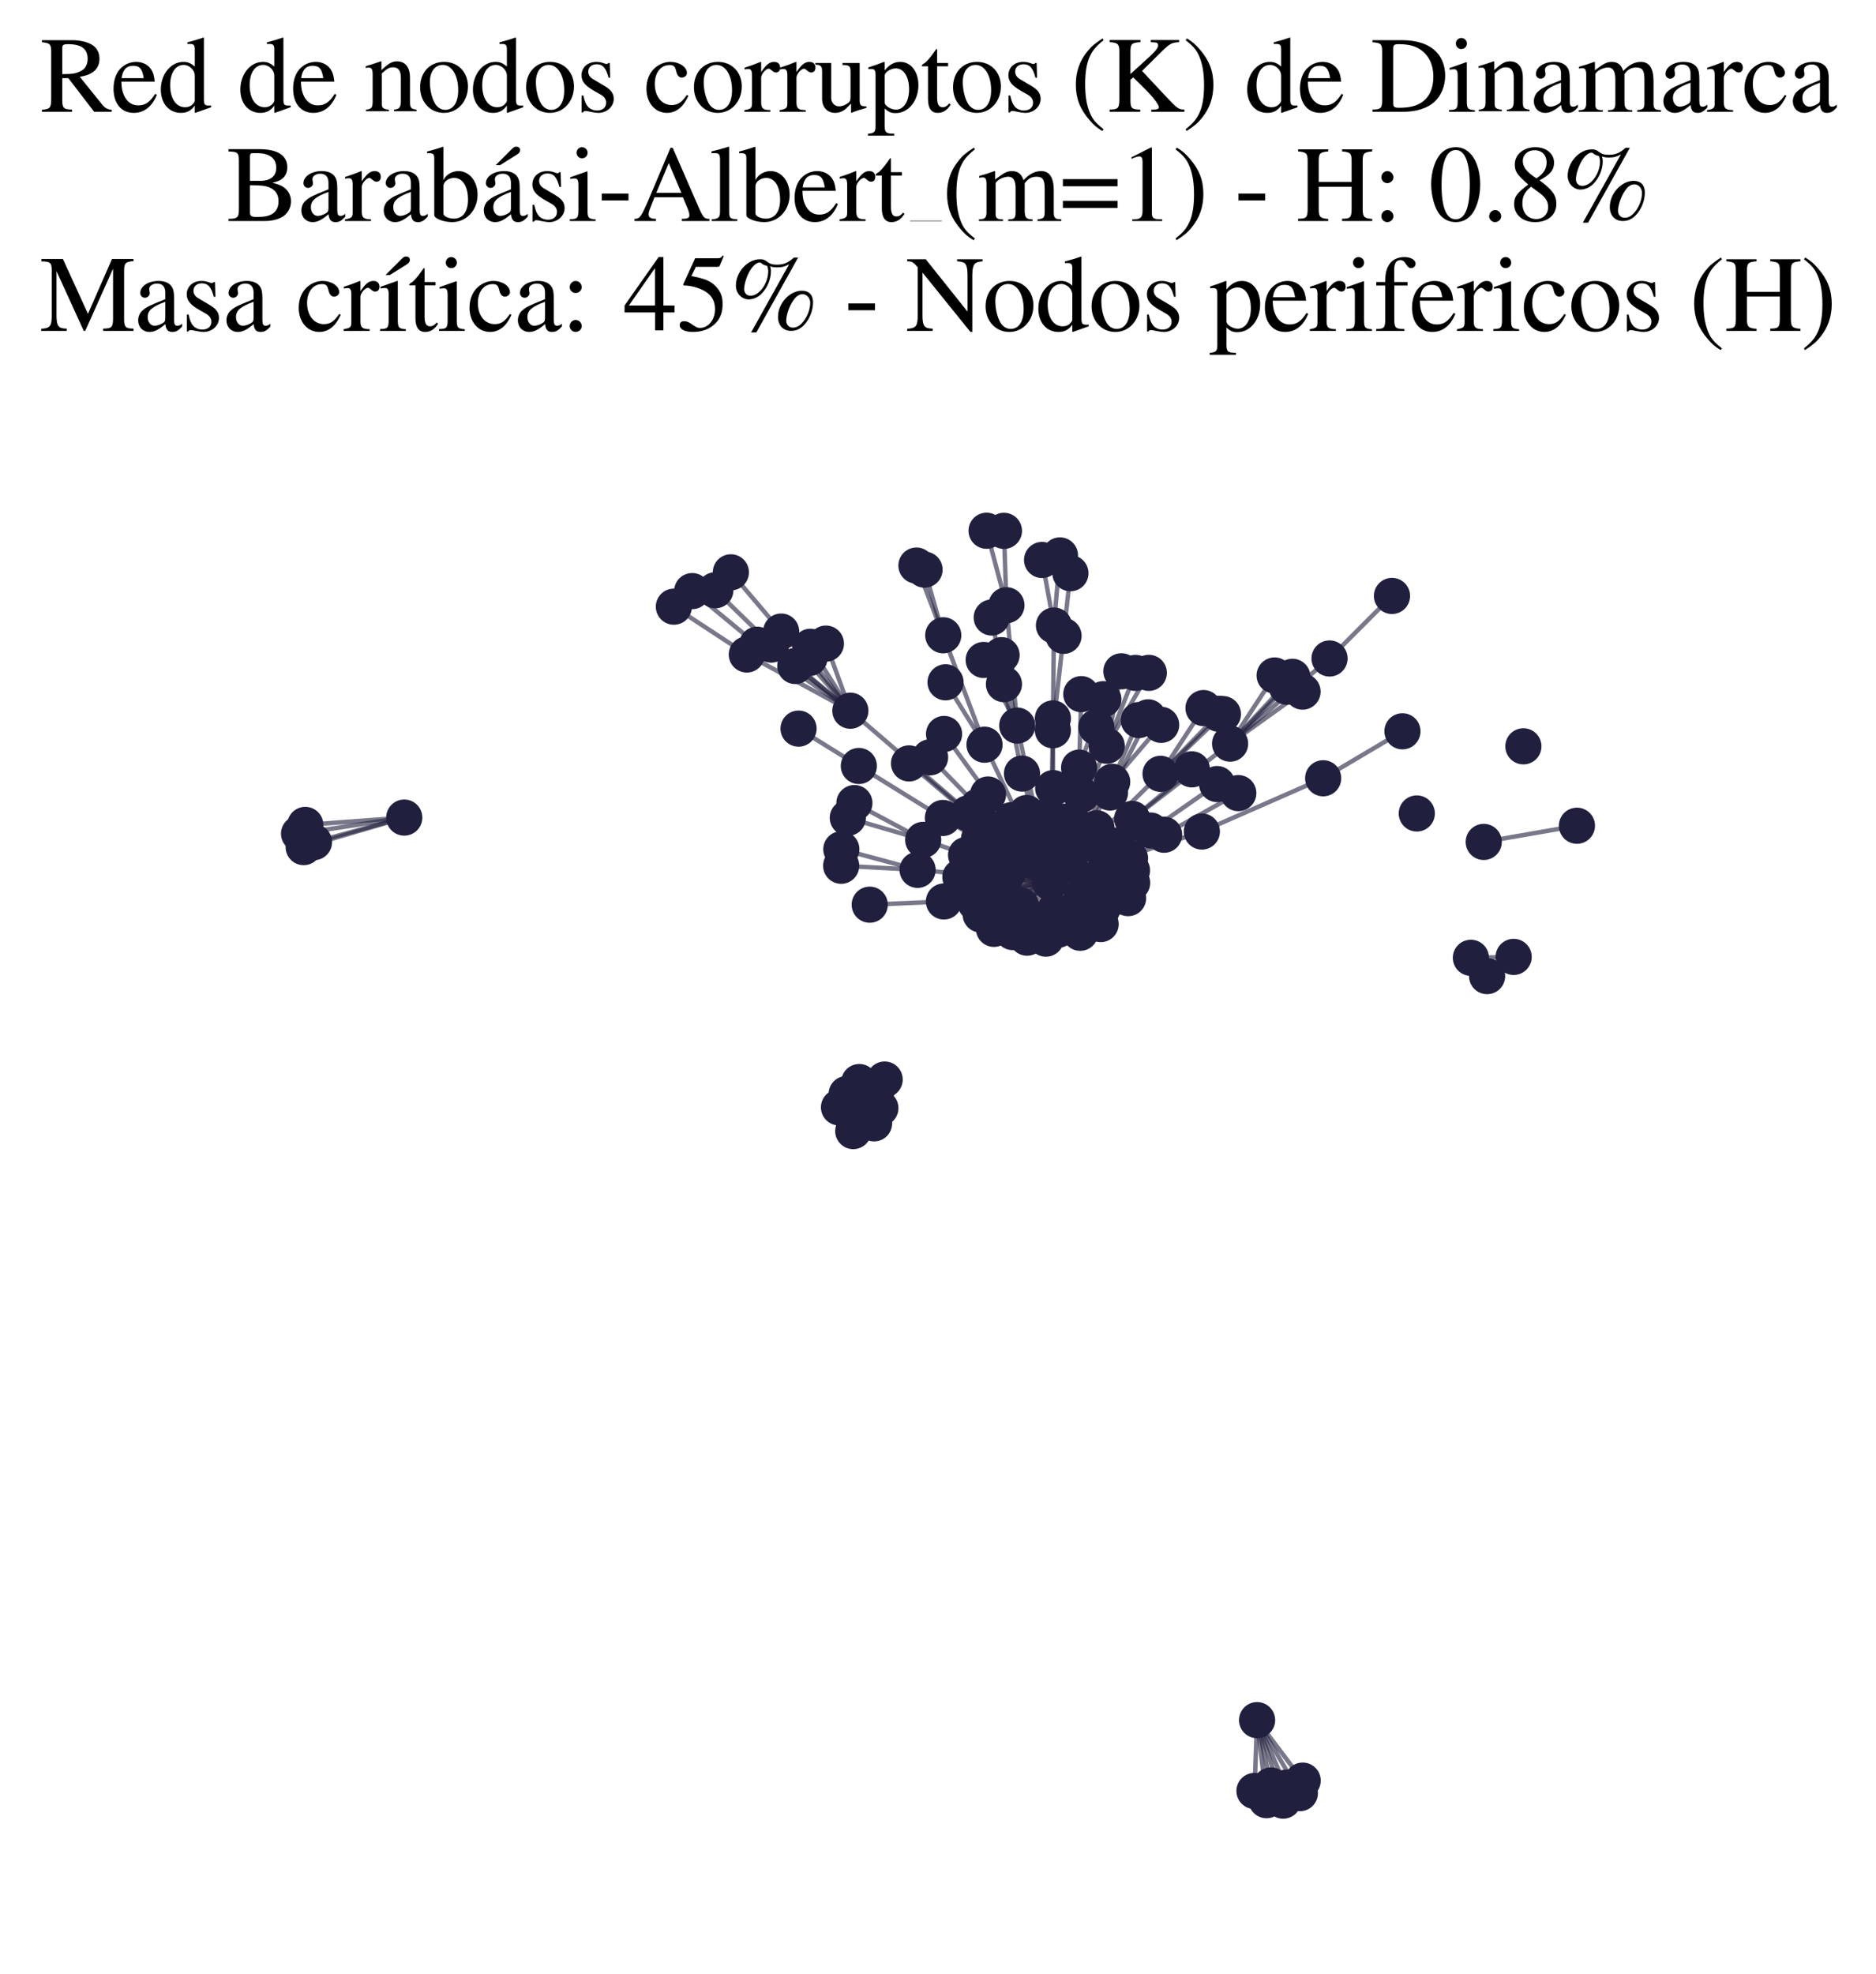 <?xml version="1.0" encoding="utf-8" standalone="no"?>
<!DOCTYPE svg PUBLIC "-//W3C//DTD SVG 1.1//EN"
  "http://www.w3.org/Graphics/SVG/1.1/DTD/svg11.dtd">
<svg xmlns:xlink="http://www.w3.org/1999/xlink" width="169.253pt" height="178.045pt" viewBox="0 0 169.253 178.045" xmlns="http://www.w3.org/2000/svg" version="1.1">
 <defs>
  <style type="text/css">*{stroke-linejoin: round; stroke-linecap: butt}</style>
 </defs>
 <g id="figure_1">
  <g id="patch_1">
   <path d="M 0 178.045 
L 169.253 178.045 
L 169.253 0 
L 0 0 
z
" style="fill: #ffffff"/>
  </g>
  <g id="axes_1">
   <g id="LineCollection_1">
    <path d="M 94.734 79.583 
L 76.719 64.106 
" clip-path="url(#p9b83f8fa5c)" style="fill: none; stroke: #201f3d; stroke-opacity: 0.6; stroke-width: 0.4"/>
    <path d="M 94.734 79.583 
L 91.775 65.449 
" clip-path="url(#p9b83f8fa5c)" style="fill: none; stroke: #201f3d; stroke-opacity: 0.6; stroke-width: 0.4"/>
    <path d="M 94.734 79.583 
L 88.983 76.684 
" clip-path="url(#p9b83f8fa5c)" style="fill: none; stroke: #201f3d; stroke-opacity: 0.6; stroke-width: 0.4"/>
    <path d="M 94.734 79.583 
L 90.112 74.882 
" clip-path="url(#p9b83f8fa5c)" style="fill: none; stroke: #201f3d; stroke-opacity: 0.6; stroke-width: 0.4"/>
    <path d="M 94.734 79.583 
L 110.979 67.076 
" clip-path="url(#p9b83f8fa5c)" style="fill: none; stroke: #201f3d; stroke-opacity: 0.6; stroke-width: 0.4"/>
    <path d="M 94.734 79.583 
L 89.139 71.664 
" clip-path="url(#p9b83f8fa5c)" style="fill: none; stroke: #201f3d; stroke-opacity: 0.6; stroke-width: 0.4"/>
    <path d="M 94.734 79.583 
L 94.99 65.868 
" clip-path="url(#p9b83f8fa5c)" style="fill: none; stroke: #201f3d; stroke-opacity: 0.6; stroke-width: 0.4"/>
    <path d="M 94.734 79.583 
L 92.666 84.58 
" clip-path="url(#p9b83f8fa5c)" style="fill: none; stroke: #201f3d; stroke-opacity: 0.6; stroke-width: 0.4"/>
    <path d="M 94.734 79.583 
L 94.988 76.233 
" clip-path="url(#p9b83f8fa5c)" style="fill: none; stroke: #201f3d; stroke-opacity: 0.6; stroke-width: 0.4"/>
    <path d="M 94.734 79.583 
L 97.455 84.135 
" clip-path="url(#p9b83f8fa5c)" style="fill: none; stroke: #201f3d; stroke-opacity: 0.6; stroke-width: 0.4"/>
    <path d="M 94.734 79.583 
L 82.787 78.459 
" clip-path="url(#p9b83f8fa5c)" style="fill: none; stroke: #201f3d; stroke-opacity: 0.6; stroke-width: 0.4"/>
    <path d="M 94.734 79.583 
L 101.95 77.41 
" clip-path="url(#p9b83f8fa5c)" style="fill: none; stroke: #201f3d; stroke-opacity: 0.6; stroke-width: 0.4"/>
    <path d="M 94.734 79.583 
L 99.848 67.268 
" clip-path="url(#p9b83f8fa5c)" style="fill: none; stroke: #201f3d; stroke-opacity: 0.6; stroke-width: 0.4"/>
    <path d="M 94.734 79.583 
L 95.089 82.19 
" clip-path="url(#p9b83f8fa5c)" style="fill: none; stroke: #201f3d; stroke-opacity: 0.6; stroke-width: 0.4"/>
    <path d="M 94.734 79.583 
L 105.027 75.292 
" clip-path="url(#p9b83f8fa5c)" style="fill: none; stroke: #201f3d; stroke-opacity: 0.6; stroke-width: 0.4"/>
    <path d="M 94.734 79.583 
L 97.563 71.701 
" clip-path="url(#p9b83f8fa5c)" style="fill: none; stroke: #201f3d; stroke-opacity: 0.6; stroke-width: 0.4"/>
    <path d="M 94.734 79.583 
L 95.017 71.09 
" clip-path="url(#p9b83f8fa5c)" style="fill: none; stroke: #201f3d; stroke-opacity: 0.6; stroke-width: 0.4"/>
    <path d="M 94.734 79.583 
L 90.291 81.411 
" clip-path="url(#p9b83f8fa5c)" style="fill: none; stroke: #201f3d; stroke-opacity: 0.6; stroke-width: 0.4"/>
    <path d="M 94.734 79.583 
L 97.357 69.242 
" clip-path="url(#p9b83f8fa5c)" style="fill: none; stroke: #201f3d; stroke-opacity: 0.6; stroke-width: 0.4"/>
    <path d="M 94.734 79.583 
L 104.706 69.798 
" clip-path="url(#p9b83f8fa5c)" style="fill: none; stroke: #201f3d; stroke-opacity: 0.6; stroke-width: 0.4"/>
    <path d="M 94.734 79.583 
L 100.007 79.719 
" clip-path="url(#p9b83f8fa5c)" style="fill: none; stroke: #201f3d; stroke-opacity: 0.6; stroke-width: 0.4"/>
    <path d="M 94.734 79.583 
L 100.344 70.519 
" clip-path="url(#p9b83f8fa5c)" style="fill: none; stroke: #201f3d; stroke-opacity: 0.6; stroke-width: 0.4"/>
    <path d="M 94.734 79.583 
L 87.335 73.371 
" clip-path="url(#p9b83f8fa5c)" style="fill: none; stroke: #201f3d; stroke-opacity: 0.6; stroke-width: 0.4"/>
    <path d="M 94.734 79.583 
L 102.144 73.864 
" clip-path="url(#p9b83f8fa5c)" style="fill: none; stroke: #201f3d; stroke-opacity: 0.6; stroke-width: 0.4"/>
    <path d="M 94.734 79.583 
L 99.869 77.461 
" clip-path="url(#p9b83f8fa5c)" style="fill: none; stroke: #201f3d; stroke-opacity: 0.6; stroke-width: 0.4"/>
    <path d="M 94.734 79.583 
L 98.47 76.083 
" clip-path="url(#p9b83f8fa5c)" style="fill: none; stroke: #201f3d; stroke-opacity: 0.6; stroke-width: 0.4"/>
    <path d="M 94.734 79.583 
L 92.117 81.681 
" clip-path="url(#p9b83f8fa5c)" style="fill: none; stroke: #201f3d; stroke-opacity: 0.6; stroke-width: 0.4"/>
    <path d="M 94.734 79.583 
L 88.824 67.173 
" clip-path="url(#p9b83f8fa5c)" style="fill: none; stroke: #201f3d; stroke-opacity: 0.6; stroke-width: 0.4"/>
    <path d="M 94.734 79.583 
L 101.777 81.012 
" clip-path="url(#p9b83f8fa5c)" style="fill: none; stroke: #201f3d; stroke-opacity: 0.6; stroke-width: 0.4"/>
    <path d="M 94.734 79.583 
L 100.145 71.487 
" clip-path="url(#p9b83f8fa5c)" style="fill: none; stroke: #201f3d; stroke-opacity: 0.6; stroke-width: 0.4"/>
    <path d="M 94.734 79.583 
L 89.679 83.783 
" clip-path="url(#p9b83f8fa5c)" style="fill: none; stroke: #201f3d; stroke-opacity: 0.6; stroke-width: 0.4"/>
    <path d="M 94.734 79.583 
L 97.593 80.857 
" clip-path="url(#p9b83f8fa5c)" style="fill: none; stroke: #201f3d; stroke-opacity: 0.6; stroke-width: 0.4"/>
    <path d="M 94.734 79.583 
L 99.43 82.023 
" clip-path="url(#p9b83f8fa5c)" style="fill: none; stroke: #201f3d; stroke-opacity: 0.6; stroke-width: 0.4"/>
    <path d="M 94.734 79.583 
L 85.161 81.312 
" clip-path="url(#p9b83f8fa5c)" style="fill: none; stroke: #201f3d; stroke-opacity: 0.6; stroke-width: 0.4"/>
    <path d="M 94.734 79.583 
L 88.005 81.441 
" clip-path="url(#p9b83f8fa5c)" style="fill: none; stroke: #201f3d; stroke-opacity: 0.6; stroke-width: 0.4"/>
    <path d="M 94.734 79.583 
L 86.644 79.105 
" clip-path="url(#p9b83f8fa5c)" style="fill: none; stroke: #201f3d; stroke-opacity: 0.6; stroke-width: 0.4"/>
    <path d="M 94.734 79.583 
L 108.432 75.003 
" clip-path="url(#p9b83f8fa5c)" style="fill: none; stroke: #201f3d; stroke-opacity: 0.6; stroke-width: 0.4"/>
    <path d="M 94.734 79.583 
L 88.237 72.757 
" clip-path="url(#p9b83f8fa5c)" style="fill: none; stroke: #201f3d; stroke-opacity: 0.6; stroke-width: 0.4"/>
    <path d="M 94.734 79.583 
L 87.16 77.121 
" clip-path="url(#p9b83f8fa5c)" style="fill: none; stroke: #201f3d; stroke-opacity: 0.6; stroke-width: 0.4"/>
    <path d="M 94.734 79.583 
L 95.478 83.854 
" clip-path="url(#p9b83f8fa5c)" style="fill: none; stroke: #201f3d; stroke-opacity: 0.6; stroke-width: 0.4"/>
    <path d="M 94.734 79.583 
L 89.437 78.152 
" clip-path="url(#p9b83f8fa5c)" style="fill: none; stroke: #201f3d; stroke-opacity: 0.6; stroke-width: 0.4"/>
    <path d="M 94.734 79.583 
L 90.535 80.148 
" clip-path="url(#p9b83f8fa5c)" style="fill: none; stroke: #201f3d; stroke-opacity: 0.6; stroke-width: 0.4"/>
    <path d="M 94.734 79.583 
L 90.328 75.999 
" clip-path="url(#p9b83f8fa5c)" style="fill: none; stroke: #201f3d; stroke-opacity: 0.6; stroke-width: 0.4"/>
    <path d="M 94.734 79.583 
L 83.291 75.756 
" clip-path="url(#p9b83f8fa5c)" style="fill: none; stroke: #201f3d; stroke-opacity: 0.6; stroke-width: 0.4"/>
    <path d="M 94.734 79.583 
L 88.477 82.486 
" clip-path="url(#p9b83f8fa5c)" style="fill: none; stroke: #201f3d; stroke-opacity: 0.6; stroke-width: 0.4"/>
    <path d="M 94.734 79.583 
L 85.067 73.782 
" clip-path="url(#p9b83f8fa5c)" style="fill: none; stroke: #201f3d; stroke-opacity: 0.6; stroke-width: 0.4"/>
    <path d="M 94.734 79.583 
L 92.204 69.776 
" clip-path="url(#p9b83f8fa5c)" style="fill: none; stroke: #201f3d; stroke-opacity: 0.6; stroke-width: 0.4"/>
    <path d="M 94.734 79.583 
L 103.798 74.912 
" clip-path="url(#p9b83f8fa5c)" style="fill: none; stroke: #201f3d; stroke-opacity: 0.6; stroke-width: 0.4"/>
    <path d="M 94.734 79.583 
L 98.451 79.415 
" clip-path="url(#p9b83f8fa5c)" style="fill: none; stroke: #201f3d; stroke-opacity: 0.6; stroke-width: 0.4"/>
    <path d="M 94.734 79.583 
L 94.667 74.717 
" clip-path="url(#p9b83f8fa5c)" style="fill: none; stroke: #201f3d; stroke-opacity: 0.6; stroke-width: 0.4"/>
    <path d="M 94.734 79.583 
L 98.93 74.702 
" clip-path="url(#p9b83f8fa5c)" style="fill: none; stroke: #201f3d; stroke-opacity: 0.6; stroke-width: 0.4"/>
    <path d="M 94.734 79.583 
L 87.529 80.429 
" clip-path="url(#p9b83f8fa5c)" style="fill: none; stroke: #201f3d; stroke-opacity: 0.6; stroke-width: 0.4"/>
    <path d="M 94.734 79.583 
L 100.882 76.253 
" clip-path="url(#p9b83f8fa5c)" style="fill: none; stroke: #201f3d; stroke-opacity: 0.6; stroke-width: 0.4"/>
    <path d="M 94.734 79.583 
L 90.977 78.66 
" clip-path="url(#p9b83f8fa5c)" style="fill: none; stroke: #201f3d; stroke-opacity: 0.6; stroke-width: 0.4"/>
    <path d="M 94.734 79.583 
L 92.622 73.333 
" clip-path="url(#p9b83f8fa5c)" style="fill: none; stroke: #201f3d; stroke-opacity: 0.6; stroke-width: 0.4"/>
    <path d="M 94.734 79.583 
L 95.967 74.111 
" clip-path="url(#p9b83f8fa5c)" style="fill: none; stroke: #201f3d; stroke-opacity: 0.6; stroke-width: 0.4"/>
    <path d="M 94.734 79.583 
L 91.947 75.13 
" clip-path="url(#p9b83f8fa5c)" style="fill: none; stroke: #201f3d; stroke-opacity: 0.6; stroke-width: 0.4"/>
    <path d="M 94.734 79.583 
L 93.115 75.905 
" clip-path="url(#p9b83f8fa5c)" style="fill: none; stroke: #201f3d; stroke-opacity: 0.6; stroke-width: 0.4"/>
    <path d="M 94.734 79.583 
L 100.271 81.051 
" clip-path="url(#p9b83f8fa5c)" style="fill: none; stroke: #201f3d; stroke-opacity: 0.6; stroke-width: 0.4"/>
    <path d="M 94.734 79.583 
L 98.848 76.175 
" clip-path="url(#p9b83f8fa5c)" style="fill: none; stroke: #201f3d; stroke-opacity: 0.6; stroke-width: 0.4"/>
    <path d="M 94.734 79.583 
L 94.504 73.637 
" clip-path="url(#p9b83f8fa5c)" style="fill: none; stroke: #201f3d; stroke-opacity: 0.6; stroke-width: 0.4"/>
    <path d="M 94.734 79.583 
L 102.129 78.513 
" clip-path="url(#p9b83f8fa5c)" style="fill: none; stroke: #201f3d; stroke-opacity: 0.6; stroke-width: 0.4"/>
    <path d="M 94.734 79.583 
L 91.361 84.07 
" clip-path="url(#p9b83f8fa5c)" style="fill: none; stroke: #201f3d; stroke-opacity: 0.6; stroke-width: 0.4"/>
    <path d="M 94.734 79.583 
L 93.221 83.129 
" clip-path="url(#p9b83f8fa5c)" style="fill: none; stroke: #201f3d; stroke-opacity: 0.6; stroke-width: 0.4"/>
    <path d="M 94.734 79.583 
L 97.31 74.65 
" clip-path="url(#p9b83f8fa5c)" style="fill: none; stroke: #201f3d; stroke-opacity: 0.6; stroke-width: 0.4"/>
    <path d="M 94.734 79.583 
L 87.819 78.056 
" clip-path="url(#p9b83f8fa5c)" style="fill: none; stroke: #201f3d; stroke-opacity: 0.6; stroke-width: 0.4"/>
    <path d="M 94.734 79.583 
L 99.3 83.352 
" clip-path="url(#p9b83f8fa5c)" style="fill: none; stroke: #201f3d; stroke-opacity: 0.6; stroke-width: 0.4"/>
    <path d="M 94.734 79.583 
L 88.328 75.662 
" clip-path="url(#p9b83f8fa5c)" style="fill: none; stroke: #201f3d; stroke-opacity: 0.6; stroke-width: 0.4"/>
    <path d="M 94.734 79.583 
L 100.002 77.994 
" clip-path="url(#p9b83f8fa5c)" style="fill: none; stroke: #201f3d; stroke-opacity: 0.6; stroke-width: 0.4"/>
    <path d="M 94.734 79.583 
L 91.233 73.986 
" clip-path="url(#p9b83f8fa5c)" style="fill: none; stroke: #201f3d; stroke-opacity: 0.6; stroke-width: 0.4"/>
    <path d="M 94.734 79.583 
L 96.476 77.947 
" clip-path="url(#p9b83f8fa5c)" style="fill: none; stroke: #201f3d; stroke-opacity: 0.6; stroke-width: 0.4"/>
    <path d="M 94.734 79.583 
L 93.045 77.615 
" clip-path="url(#p9b83f8fa5c)" style="fill: none; stroke: #201f3d; stroke-opacity: 0.6; stroke-width: 0.4"/>
    <path d="M 94.734 79.583 
L 90.977 77.003 
" clip-path="url(#p9b83f8fa5c)" style="fill: none; stroke: #201f3d; stroke-opacity: 0.6; stroke-width: 0.4"/>
    <path d="M 94.734 79.583 
L 97.339 82.686 
" clip-path="url(#p9b83f8fa5c)" style="fill: none; stroke: #201f3d; stroke-opacity: 0.6; stroke-width: 0.4"/>
    <path d="M 94.734 79.583 
L 93.069 74.146 
" clip-path="url(#p9b83f8fa5c)" style="fill: none; stroke: #201f3d; stroke-opacity: 0.6; stroke-width: 0.4"/>
    <path d="M 94.734 79.583 
L 102.142 79.631 
" clip-path="url(#p9b83f8fa5c)" style="fill: none; stroke: #201f3d; stroke-opacity: 0.6; stroke-width: 0.4"/>
    <path d="M 94.734 79.583 
L 96.682 76.209 
" clip-path="url(#p9b83f8fa5c)" style="fill: none; stroke: #201f3d; stroke-opacity: 0.6; stroke-width: 0.4"/>
    <path d="M 94.734 79.583 
L 90.435 82.809 
" clip-path="url(#p9b83f8fa5c)" style="fill: none; stroke: #201f3d; stroke-opacity: 0.6; stroke-width: 0.4"/>
    <path d="M 94.734 79.583 
L 88.394 79.43 
" clip-path="url(#p9b83f8fa5c)" style="fill: none; stroke: #201f3d; stroke-opacity: 0.6; stroke-width: 0.4"/>
    <path d="M 94.734 79.583 
L 94.362 84.667 
" clip-path="url(#p9b83f8fa5c)" style="fill: none; stroke: #201f3d; stroke-opacity: 0.6; stroke-width: 0.4"/>
    <path d="M 76.719 64.106 
L 68.305 58.152 
" clip-path="url(#p9b83f8fa5c)" style="fill: none; stroke: #201f3d; stroke-opacity: 0.6; stroke-width: 0.4"/>
    <path d="M 76.719 64.106 
L 73.117 58.34 
" clip-path="url(#p9b83f8fa5c)" style="fill: none; stroke: #201f3d; stroke-opacity: 0.6; stroke-width: 0.4"/>
    <path d="M 76.719 64.106 
L 70.476 56.968 
" clip-path="url(#p9b83f8fa5c)" style="fill: none; stroke: #201f3d; stroke-opacity: 0.6; stroke-width: 0.4"/>
    <path d="M 76.719 64.106 
L 74.514 58.053 
" clip-path="url(#p9b83f8fa5c)" style="fill: none; stroke: #201f3d; stroke-opacity: 0.6; stroke-width: 0.4"/>
    <path d="M 76.719 64.106 
L 71.751 60.073 
" clip-path="url(#p9b83f8fa5c)" style="fill: none; stroke: #201f3d; stroke-opacity: 0.6; stroke-width: 0.4"/>
    <path d="M 76.719 64.106 
L 69.572 58.142 
" clip-path="url(#p9b83f8fa5c)" style="fill: none; stroke: #201f3d; stroke-opacity: 0.6; stroke-width: 0.4"/>
    <path d="M 76.719 64.106 
L 67.377 59.034 
" clip-path="url(#p9b83f8fa5c)" style="fill: none; stroke: #201f3d; stroke-opacity: 0.6; stroke-width: 0.4"/>
    <path d="M 76.719 64.106 
L 73.029 59.353 
" clip-path="url(#p9b83f8fa5c)" style="fill: none; stroke: #201f3d; stroke-opacity: 0.6; stroke-width: 0.4"/>
    <path d="M 91.775 65.449 
L 90.8 54.592 
" clip-path="url(#p9b83f8fa5c)" style="fill: none; stroke: #201f3d; stroke-opacity: 0.6; stroke-width: 0.4"/>
    <path d="M 91.775 65.449 
L 88.749 59.528 
" clip-path="url(#p9b83f8fa5c)" style="fill: none; stroke: #201f3d; stroke-opacity: 0.6; stroke-width: 0.4"/>
    <path d="M 91.775 65.449 
L 90.362 59.095 
" clip-path="url(#p9b83f8fa5c)" style="fill: none; stroke: #201f3d; stroke-opacity: 0.6; stroke-width: 0.4"/>
    <path d="M 136.562 86.312 
L 134.166 88.046 
" clip-path="url(#p9b83f8fa5c)" style="fill: none; stroke: #201f3d; stroke-opacity: 0.6; stroke-width: 0.4"/>
    <path d="M 136.562 86.312 
L 132.704 86.393 
" clip-path="url(#p9b83f8fa5c)" style="fill: none; stroke: #201f3d; stroke-opacity: 0.6; stroke-width: 0.4"/>
    <path d="M 110.979 67.076 
L 117.516 62.383 
" clip-path="url(#p9b83f8fa5c)" style="fill: none; stroke: #201f3d; stroke-opacity: 0.6; stroke-width: 0.4"/>
    <path d="M 110.979 67.076 
L 114.998 60.929 
" clip-path="url(#p9b83f8fa5c)" style="fill: none; stroke: #201f3d; stroke-opacity: 0.6; stroke-width: 0.4"/>
    <path d="M 110.979 67.076 
L 119.952 59.395 
" clip-path="url(#p9b83f8fa5c)" style="fill: none; stroke: #201f3d; stroke-opacity: 0.6; stroke-width: 0.4"/>
    <path d="M 110.979 67.076 
L 116.086 61.94 
" clip-path="url(#p9b83f8fa5c)" style="fill: none; stroke: #201f3d; stroke-opacity: 0.6; stroke-width: 0.4"/>
    <path d="M 110.979 67.076 
L 116.599 61.048 
" clip-path="url(#p9b83f8fa5c)" style="fill: none; stroke: #201f3d; stroke-opacity: 0.6; stroke-width: 0.4"/>
    <path d="M 107.532 69.396 
L 102.144 73.864 
" clip-path="url(#p9b83f8fa5c)" style="fill: none; stroke: #201f3d; stroke-opacity: 0.6; stroke-width: 0.4"/>
    <path d="M 113.414 155.156 
L 114.267 162.376 
" clip-path="url(#p9b83f8fa5c)" style="fill: none; stroke: #201f3d; stroke-opacity: 0.6; stroke-width: 0.4"/>
    <path d="M 113.414 155.156 
L 114.667 161.047 
" clip-path="url(#p9b83f8fa5c)" style="fill: none; stroke: #201f3d; stroke-opacity: 0.6; stroke-width: 0.4"/>
    <path d="M 113.414 155.156 
L 115.768 162.418 
" clip-path="url(#p9b83f8fa5c)" style="fill: none; stroke: #201f3d; stroke-opacity: 0.6; stroke-width: 0.4"/>
    <path d="M 113.414 155.156 
L 117.274 161.742 
" clip-path="url(#p9b83f8fa5c)" style="fill: none; stroke: #201f3d; stroke-opacity: 0.6; stroke-width: 0.4"/>
    <path d="M 113.414 155.156 
L 117.527 160.611 
" clip-path="url(#p9b83f8fa5c)" style="fill: none; stroke: #201f3d; stroke-opacity: 0.6; stroke-width: 0.4"/>
    <path d="M 113.414 155.156 
L 113.181 161.545 
" clip-path="url(#p9b83f8fa5c)" style="fill: none; stroke: #201f3d; stroke-opacity: 0.6; stroke-width: 0.4"/>
    <path d="M 113.414 155.156 
L 116.048 161.246 
" clip-path="url(#p9b83f8fa5c)" style="fill: none; stroke: #201f3d; stroke-opacity: 0.6; stroke-width: 0.4"/>
    <path d="M 89.139 71.664 
L 85.173 66.204 
" clip-path="url(#p9b83f8fa5c)" style="fill: none; stroke: #201f3d; stroke-opacity: 0.6; stroke-width: 0.4"/>
    <path d="M 94.99 65.868 
L 95.952 57.354 
" clip-path="url(#p9b83f8fa5c)" style="fill: none; stroke: #201f3d; stroke-opacity: 0.6; stroke-width: 0.4"/>
    <path d="M 94.99 65.868 
L 95.087 56.422 
" clip-path="url(#p9b83f8fa5c)" style="fill: none; stroke: #201f3d; stroke-opacity: 0.6; stroke-width: 0.4"/>
    <path d="M 83.412 51.382 
L 85.1 57.302 
" clip-path="url(#p9b83f8fa5c)" style="fill: none; stroke: #201f3d; stroke-opacity: 0.6; stroke-width: 0.4"/>
    <path d="M 90.576 61.71 
L 92.204 69.776 
" clip-path="url(#p9b83f8fa5c)" style="fill: none; stroke: #201f3d; stroke-opacity: 0.6; stroke-width: 0.4"/>
    <path d="M 90.576 61.71 
L 89.475 55.701 
" clip-path="url(#p9b83f8fa5c)" style="fill: none; stroke: #201f3d; stroke-opacity: 0.6; stroke-width: 0.4"/>
    <path d="M 90.8 54.592 
L 89.01 47.873 
" clip-path="url(#p9b83f8fa5c)" style="fill: none; stroke: #201f3d; stroke-opacity: 0.6; stroke-width: 0.4"/>
    <path d="M 90.8 54.592 
L 90.575 47.882 
" clip-path="url(#p9b83f8fa5c)" style="fill: none; stroke: #201f3d; stroke-opacity: 0.6; stroke-width: 0.4"/>
    <path d="M 95.63 50.099 
L 95.087 56.422 
" clip-path="url(#p9b83f8fa5c)" style="fill: none; stroke: #201f3d; stroke-opacity: 0.6; stroke-width: 0.4"/>
    <path d="M 82.787 78.459 
L 75.891 78.09 
" clip-path="url(#p9b83f8fa5c)" style="fill: none; stroke: #201f3d; stroke-opacity: 0.6; stroke-width: 0.4"/>
    <path d="M 82.787 78.459 
L 75.906 76.604 
" clip-path="url(#p9b83f8fa5c)" style="fill: none; stroke: #201f3d; stroke-opacity: 0.6; stroke-width: 0.4"/>
    <path d="M 109.971 64.384 
L 104.706 69.798 
" clip-path="url(#p9b83f8fa5c)" style="fill: none; stroke: #201f3d; stroke-opacity: 0.6; stroke-width: 0.4"/>
    <path d="M 99.848 67.268 
L 102.444 60.697 
" clip-path="url(#p9b83f8fa5c)" style="fill: none; stroke: #201f3d; stroke-opacity: 0.6; stroke-width: 0.4"/>
    <path d="M 99.848 67.268 
L 103.645 60.692 
" clip-path="url(#p9b83f8fa5c)" style="fill: none; stroke: #201f3d; stroke-opacity: 0.6; stroke-width: 0.4"/>
    <path d="M 99.848 67.268 
L 101.17 60.551 
" clip-path="url(#p9b83f8fa5c)" style="fill: none; stroke: #201f3d; stroke-opacity: 0.6; stroke-width: 0.4"/>
    <path d="M 26.982 75.197 
L 36.472 73.746 
" clip-path="url(#p9b83f8fa5c)" style="fill: none; stroke: #201f3d; stroke-opacity: 0.6; stroke-width: 0.4"/>
    <path d="M 95.952 57.354 
L 96.574 51.704 
" clip-path="url(#p9b83f8fa5c)" style="fill: none; stroke: #201f3d; stroke-opacity: 0.6; stroke-width: 0.4"/>
    <path d="M 108.58 63.868 
L 104.706 69.798 
" clip-path="url(#p9b83f8fa5c)" style="fill: none; stroke: #201f3d; stroke-opacity: 0.6; stroke-width: 0.4"/>
    <path d="M 105.027 75.292 
L 111.719 71.539 
" clip-path="url(#p9b83f8fa5c)" style="fill: none; stroke: #201f3d; stroke-opacity: 0.6; stroke-width: 0.4"/>
    <path d="M 97.563 71.701 
L 98.91 65.585 
" clip-path="url(#p9b83f8fa5c)" style="fill: none; stroke: #201f3d; stroke-opacity: 0.6; stroke-width: 0.4"/>
    <path d="M 95.017 71.09 
L 94.993 64.801 
" clip-path="url(#p9b83f8fa5c)" style="fill: none; stroke: #201f3d; stroke-opacity: 0.6; stroke-width: 0.4"/>
    <path d="M 109.808 70.722 
L 103.798 74.912 
" clip-path="url(#p9b83f8fa5c)" style="fill: none; stroke: #201f3d; stroke-opacity: 0.6; stroke-width: 0.4"/>
    <path d="M 103.589 64.704 
L 100.145 71.487 
" clip-path="url(#p9b83f8fa5c)" style="fill: none; stroke: #201f3d; stroke-opacity: 0.6; stroke-width: 0.4"/>
    <path d="M 36.472 73.746 
L 28.328 75.959 
" clip-path="url(#p9b83f8fa5c)" style="fill: none; stroke: #201f3d; stroke-opacity: 0.6; stroke-width: 0.4"/>
    <path d="M 36.472 73.746 
L 27.398 76.41 
" clip-path="url(#p9b83f8fa5c)" style="fill: none; stroke: #201f3d; stroke-opacity: 0.6; stroke-width: 0.4"/>
    <path d="M 36.472 73.746 
L 27.543 74.407 
" clip-path="url(#p9b83f8fa5c)" style="fill: none; stroke: #201f3d; stroke-opacity: 0.6; stroke-width: 0.4"/>
    <path d="M 125.586 53.753 
L 119.952 59.395 
" clip-path="url(#p9b83f8fa5c)" style="fill: none; stroke: #201f3d; stroke-opacity: 0.6; stroke-width: 0.4"/>
    <path d="M 77.084 72.438 
L 83.291 75.756 
" clip-path="url(#p9b83f8fa5c)" style="fill: none; stroke: #201f3d; stroke-opacity: 0.6; stroke-width: 0.4"/>
    <path d="M 69.572 58.142 
L 64.538 53.239 
" clip-path="url(#p9b83f8fa5c)" style="fill: none; stroke: #201f3d; stroke-opacity: 0.6; stroke-width: 0.4"/>
    <path d="M 97.357 69.242 
L 99.544 63.067 
" clip-path="url(#p9b83f8fa5c)" style="fill: none; stroke: #201f3d; stroke-opacity: 0.6; stroke-width: 0.4"/>
    <path d="M 97.357 69.242 
L 97.554 62.612 
" clip-path="url(#p9b83f8fa5c)" style="fill: none; stroke: #201f3d; stroke-opacity: 0.6; stroke-width: 0.4"/>
    <path d="M 104.706 69.798 
L 110.333 64.412 
" clip-path="url(#p9b83f8fa5c)" style="fill: none; stroke: #201f3d; stroke-opacity: 0.6; stroke-width: 0.4"/>
    <path d="M 68.305 58.152 
L 62.449 53.317 
" clip-path="url(#p9b83f8fa5c)" style="fill: none; stroke: #201f3d; stroke-opacity: 0.6; stroke-width: 0.4"/>
    <path d="M 100.344 70.519 
L 104.759 65.382 
" clip-path="url(#p9b83f8fa5c)" style="fill: none; stroke: #201f3d; stroke-opacity: 0.6; stroke-width: 0.4"/>
    <path d="M 100.344 70.519 
L 102.736 64.952 
" clip-path="url(#p9b83f8fa5c)" style="fill: none; stroke: #201f3d; stroke-opacity: 0.6; stroke-width: 0.4"/>
    <path d="M 87.335 73.371 
L 82.012 68.86 
" clip-path="url(#p9b83f8fa5c)" style="fill: none; stroke: #201f3d; stroke-opacity: 0.6; stroke-width: 0.4"/>
    <path d="M 82.682 51.013 
L 85.1 57.302 
" clip-path="url(#p9b83f8fa5c)" style="fill: none; stroke: #201f3d; stroke-opacity: 0.6; stroke-width: 0.4"/>
    <path d="M 83.913 68.308 
L 88.237 72.757 
" clip-path="url(#p9b83f8fa5c)" style="fill: none; stroke: #201f3d; stroke-opacity: 0.6; stroke-width: 0.4"/>
    <path d="M 88.824 67.173 
L 85.1 57.302 
" clip-path="url(#p9b83f8fa5c)" style="fill: none; stroke: #201f3d; stroke-opacity: 0.6; stroke-width: 0.4"/>
    <path d="M 88.824 67.173 
L 85.307 61.544 
" clip-path="url(#p9b83f8fa5c)" style="fill: none; stroke: #201f3d; stroke-opacity: 0.6; stroke-width: 0.4"/>
    <path d="M 119.376 70.199 
L 108.432 75.003 
" clip-path="url(#p9b83f8fa5c)" style="fill: none; stroke: #201f3d; stroke-opacity: 0.6; stroke-width: 0.4"/>
    <path d="M 119.376 70.199 
L 126.529 65.963 
" clip-path="url(#p9b83f8fa5c)" style="fill: none; stroke: #201f3d; stroke-opacity: 0.6; stroke-width: 0.4"/>
    <path d="M 67.377 59.034 
L 60.798 54.722 
" clip-path="url(#p9b83f8fa5c)" style="fill: none; stroke: #201f3d; stroke-opacity: 0.6; stroke-width: 0.4"/>
    <path d="M 133.863 75.941 
L 142.271 74.481 
" clip-path="url(#p9b83f8fa5c)" style="fill: none; stroke: #201f3d; stroke-opacity: 0.6; stroke-width: 0.4"/>
    <path d="M 85.161 81.312 
L 78.467 81.603 
" clip-path="url(#p9b83f8fa5c)" style="fill: none; stroke: #201f3d; stroke-opacity: 0.6; stroke-width: 0.4"/>
    <path d="M 95.087 56.422 
L 94.016 50.509 
" clip-path="url(#p9b83f8fa5c)" style="fill: none; stroke: #201f3d; stroke-opacity: 0.6; stroke-width: 0.4"/>
    <path d="M 70.476 56.968 
L 65.938 51.625 
" clip-path="url(#p9b83f8fa5c)" style="fill: none; stroke: #201f3d; stroke-opacity: 0.6; stroke-width: 0.4"/>
    <path d="M 83.291 75.756 
L 76.49 73.768 
" clip-path="url(#p9b83f8fa5c)" style="fill: none; stroke: #201f3d; stroke-opacity: 0.6; stroke-width: 0.4"/>
    <path d="M 72.046 65.721 
L 77.485 69.091 
" clip-path="url(#p9b83f8fa5c)" style="fill: none; stroke: #201f3d; stroke-opacity: 0.6; stroke-width: 0.4"/>
    <path d="M 85.067 73.782 
L 77.485 69.091 
" clip-path="url(#p9b83f8fa5c)" style="fill: none; stroke: #201f3d; stroke-opacity: 0.6; stroke-width: 0.4"/>
   </g>
   <g id="PathCollection_1">
    <defs>
     <path id="m241c9b54a4" d="M 0 1.581 
C 0.419 1.581 0.822 1.415 1.118 1.118 
C 1.415 0.822 1.581 0.419 1.581 0 
C 1.581 -0.419 1.415 -0.822 1.118 -1.118 
C 0.822 -1.415 0.419 -1.581 0 -1.581 
C -0.419 -1.581 -0.822 -1.415 -1.118 -1.118 
C -1.415 -0.822 -1.581 -0.419 -1.581 0 
C -1.581 0.419 -1.415 0.822 -1.118 1.118 
C -0.822 1.415 -0.419 1.581 0 1.581 
z
" style="stroke: #201f3d; stroke-width: 0.1"/>
    </defs>
    <g clip-path="url(#p9b83f8fa5c)">
     <use xlink:href="#m241c9b54a4" x="96.682" y="76.209" style="fill: #201f3d; stroke: #201f3d; stroke-width: 0.1"/>
     <use xlink:href="#m241c9b54a4" x="102.444" y="60.697" style="fill: #201f3d; stroke: #201f3d; stroke-width: 0.1"/>
     <use xlink:href="#m241c9b54a4" x="98.848" y="76.175" style="fill: #201f3d; stroke: #201f3d; stroke-width: 0.1"/>
     <use xlink:href="#m241c9b54a4" x="102.144" y="73.864" style="fill: #201f3d; stroke: #201f3d; stroke-width: 0.1"/>
     <use xlink:href="#m241c9b54a4" x="99.869" y="77.461" style="fill: #201f3d; stroke: #201f3d; stroke-width: 0.1"/>
     <use xlink:href="#m241c9b54a4" x="90.977" y="77.003" style="fill: #201f3d; stroke: #201f3d; stroke-width: 0.1"/>
     <use xlink:href="#m241c9b54a4" x="88.477" y="82.486" style="fill: #201f3d; stroke: #201f3d; stroke-width: 0.1"/>
     <use xlink:href="#m241c9b54a4" x="85.067" y="73.782" style="fill: #201f3d; stroke: #201f3d; stroke-width: 0.1"/>
     <use xlink:href="#m241c9b54a4" x="92.622" y="73.333" style="fill: #201f3d; stroke: #201f3d; stroke-width: 0.1"/>
     <use xlink:href="#m241c9b54a4" x="88.749" y="59.528" style="fill: #201f3d; stroke: #201f3d; stroke-width: 0.1"/>
     <use xlink:href="#m241c9b54a4" x="91.947" y="75.13" style="fill: #201f3d; stroke: #201f3d; stroke-width: 0.1"/>
     <use xlink:href="#m241c9b54a4" x="79.426" y="99.951" style="fill: #201f3d; stroke: #201f3d; stroke-width: 0.1"/>
     <use xlink:href="#m241c9b54a4" x="132.704" y="86.393" style="fill: #201f3d; stroke: #201f3d; stroke-width: 0.1"/>
     <use xlink:href="#m241c9b54a4" x="108.432" y="75.003" style="fill: #201f3d; stroke: #201f3d; stroke-width: 0.1"/>
     <use xlink:href="#m241c9b54a4" x="127.824" y="73.375" style="fill: #201f3d; stroke: #201f3d; stroke-width: 0.1"/>
     <use xlink:href="#m241c9b54a4" x="100.271" y="81.051" style="fill: #201f3d; stroke: #201f3d; stroke-width: 0.1"/>
     <use xlink:href="#m241c9b54a4" x="89.475" y="55.701" style="fill: #201f3d; stroke: #201f3d; stroke-width: 0.1"/>
     <use xlink:href="#m241c9b54a4" x="75.695" y="99.882" style="fill: #201f3d; stroke: #201f3d; stroke-width: 0.1"/>
     <use xlink:href="#m241c9b54a4" x="103.589" y="64.704" style="fill: #201f3d; stroke: #201f3d; stroke-width: 0.1"/>
     <use xlink:href="#m241c9b54a4" x="78.467" y="81.603" style="fill: #201f3d; stroke: #201f3d; stroke-width: 0.1"/>
     <use xlink:href="#m241c9b54a4" x="126.529" y="65.963" style="fill: #201f3d; stroke: #201f3d; stroke-width: 0.1"/>
     <use xlink:href="#m241c9b54a4" x="82.012" y="68.86" style="fill: #201f3d; stroke: #201f3d; stroke-width: 0.1"/>
     <use xlink:href="#m241c9b54a4" x="27.543" y="74.407" style="fill: #201f3d; stroke: #201f3d; stroke-width: 0.1"/>
     <use xlink:href="#m241c9b54a4" x="85.173" y="66.204" style="fill: #201f3d; stroke: #201f3d; stroke-width: 0.1"/>
     <use xlink:href="#m241c9b54a4" x="77.524" y="97.6" style="fill: #201f3d; stroke: #201f3d; stroke-width: 0.1"/>
     <use xlink:href="#m241c9b54a4" x="108.58" y="63.868" style="fill: #201f3d; stroke: #201f3d; stroke-width: 0.1"/>
     <use xlink:href="#m241c9b54a4" x="97.455" y="84.135" style="fill: #201f3d; stroke: #201f3d; stroke-width: 0.1"/>
     <use xlink:href="#m241c9b54a4" x="101.777" y="81.012" style="fill: #201f3d; stroke: #201f3d; stroke-width: 0.1"/>
     <use xlink:href="#m241c9b54a4" x="83.913" y="68.308" style="fill: #201f3d; stroke: #201f3d; stroke-width: 0.1"/>
     <use xlink:href="#m241c9b54a4" x="76.49" y="73.768" style="fill: #201f3d; stroke: #201f3d; stroke-width: 0.1"/>
     <use xlink:href="#m241c9b54a4" x="90.535" y="80.148" style="fill: #201f3d; stroke: #201f3d; stroke-width: 0.1"/>
     <use xlink:href="#m241c9b54a4" x="95.478" y="83.854" style="fill: #201f3d; stroke: #201f3d; stroke-width: 0.1"/>
     <use xlink:href="#m241c9b54a4" x="95.087" y="56.422" style="fill: #201f3d; stroke: #201f3d; stroke-width: 0.1"/>
     <use xlink:href="#m241c9b54a4" x="83.291" y="75.756" style="fill: #201f3d; stroke: #201f3d; stroke-width: 0.1"/>
     <use xlink:href="#m241c9b54a4" x="94.362" y="84.667" style="fill: #201f3d; stroke: #201f3d; stroke-width: 0.1"/>
     <use xlink:href="#m241c9b54a4" x="99.43" y="82.023" style="fill: #201f3d; stroke: #201f3d; stroke-width: 0.1"/>
     <use xlink:href="#m241c9b54a4" x="134.166" y="88.046" style="fill: #201f3d; stroke: #201f3d; stroke-width: 0.1"/>
     <use xlink:href="#m241c9b54a4" x="89.679" y="83.783" style="fill: #201f3d; stroke: #201f3d; stroke-width: 0.1"/>
     <use xlink:href="#m241c9b54a4" x="94.99" y="65.868" style="fill: #201f3d; stroke: #201f3d; stroke-width: 0.1"/>
     <use xlink:href="#m241c9b54a4" x="79.062" y="98.464" style="fill: #201f3d; stroke: #201f3d; stroke-width: 0.1"/>
     <use xlink:href="#m241c9b54a4" x="125.586" y="53.753" style="fill: #201f3d; stroke: #201f3d; stroke-width: 0.1"/>
     <use xlink:href="#m241c9b54a4" x="97.357" y="69.242" style="fill: #201f3d; stroke: #201f3d; stroke-width: 0.1"/>
     <use xlink:href="#m241c9b54a4" x="114.267" y="162.376" style="fill: #201f3d; stroke: #201f3d; stroke-width: 0.1"/>
     <use xlink:href="#m241c9b54a4" x="90.575" y="47.882" style="fill: #201f3d; stroke: #201f3d; stroke-width: 0.1"/>
     <use xlink:href="#m241c9b54a4" x="116.086" y="61.94" style="fill: #201f3d; stroke: #201f3d; stroke-width: 0.1"/>
     <use xlink:href="#m241c9b54a4" x="100.145" y="71.487" style="fill: #201f3d; stroke: #201f3d; stroke-width: 0.1"/>
     <use xlink:href="#m241c9b54a4" x="117.527" y="160.611" style="fill: #201f3d; stroke: #201f3d; stroke-width: 0.1"/>
     <use xlink:href="#m241c9b54a4" x="73.029" y="59.353" style="fill: #201f3d; stroke: #201f3d; stroke-width: 0.1"/>
     <use xlink:href="#m241c9b54a4" x="115.768" y="162.418" style="fill: #201f3d; stroke: #201f3d; stroke-width: 0.1"/>
     <use xlink:href="#m241c9b54a4" x="90.362" y="59.095" style="fill: #201f3d; stroke: #201f3d; stroke-width: 0.1"/>
     <use xlink:href="#m241c9b54a4" x="94.993" y="64.801" style="fill: #201f3d; stroke: #201f3d; stroke-width: 0.1"/>
     <use xlink:href="#m241c9b54a4" x="97.563" y="71.701" style="fill: #201f3d; stroke: #201f3d; stroke-width: 0.1"/>
     <use xlink:href="#m241c9b54a4" x="94.667" y="74.717" style="fill: #201f3d; stroke: #201f3d; stroke-width: 0.1"/>
     <use xlink:href="#m241c9b54a4" x="117.516" y="62.383" style="fill: #201f3d; stroke: #201f3d; stroke-width: 0.1"/>
     <use xlink:href="#m241c9b54a4" x="75.891" y="78.09" style="fill: #201f3d; stroke: #201f3d; stroke-width: 0.1"/>
     <use xlink:href="#m241c9b54a4" x="90.112" y="74.882" style="fill: #201f3d; stroke: #201f3d; stroke-width: 0.1"/>
     <use xlink:href="#m241c9b54a4" x="88.983" y="76.684" style="fill: #201f3d; stroke: #201f3d; stroke-width: 0.1"/>
     <use xlink:href="#m241c9b54a4" x="100.002" y="77.994" style="fill: #201f3d; stroke: #201f3d; stroke-width: 0.1"/>
     <use xlink:href="#m241c9b54a4" x="100.007" y="79.719" style="fill: #201f3d; stroke: #201f3d; stroke-width: 0.1"/>
     <use xlink:href="#m241c9b54a4" x="64.538" y="53.239" style="fill: #201f3d; stroke: #201f3d; stroke-width: 0.1"/>
     <use xlink:href="#m241c9b54a4" x="116.599" y="61.048" style="fill: #201f3d; stroke: #201f3d; stroke-width: 0.1"/>
     <use xlink:href="#m241c9b54a4" x="119.376" y="70.199" style="fill: #201f3d; stroke: #201f3d; stroke-width: 0.1"/>
     <use xlink:href="#m241c9b54a4" x="72.046" y="65.721" style="fill: #201f3d; stroke: #201f3d; stroke-width: 0.1"/>
     <use xlink:href="#m241c9b54a4" x="89.139" y="71.664" style="fill: #201f3d; stroke: #201f3d; stroke-width: 0.1"/>
     <use xlink:href="#m241c9b54a4" x="101.17" y="60.551" style="fill: #201f3d; stroke: #201f3d; stroke-width: 0.1"/>
     <use xlink:href="#m241c9b54a4" x="74.514" y="58.053" style="fill: #201f3d; stroke: #201f3d; stroke-width: 0.1"/>
     <use xlink:href="#m241c9b54a4" x="96.476" y="77.947" style="fill: #201f3d; stroke: #201f3d; stroke-width: 0.1"/>
     <use xlink:href="#m241c9b54a4" x="105.027" y="75.292" style="fill: #201f3d; stroke: #201f3d; stroke-width: 0.1"/>
     <use xlink:href="#m241c9b54a4" x="93.069" y="74.146" style="fill: #201f3d; stroke: #201f3d; stroke-width: 0.1"/>
     <use xlink:href="#m241c9b54a4" x="116.048" y="161.246" style="fill: #201f3d; stroke: #201f3d; stroke-width: 0.1"/>
     <use xlink:href="#m241c9b54a4" x="85.161" y="81.312" style="fill: #201f3d; stroke: #201f3d; stroke-width: 0.1"/>
     <use xlink:href="#m241c9b54a4" x="91.361" y="84.07" style="fill: #201f3d; stroke: #201f3d; stroke-width: 0.1"/>
     <use xlink:href="#m241c9b54a4" x="92.666" y="84.58" style="fill: #201f3d; stroke: #201f3d; stroke-width: 0.1"/>
     <use xlink:href="#m241c9b54a4" x="110.979" y="67.076" style="fill: #201f3d; stroke: #201f3d; stroke-width: 0.1"/>
     <use xlink:href="#m241c9b54a4" x="103.645" y="60.692" style="fill: #201f3d; stroke: #201f3d; stroke-width: 0.1"/>
     <use xlink:href="#m241c9b54a4" x="77.084" y="72.438" style="fill: #201f3d; stroke: #201f3d; stroke-width: 0.1"/>
     <use xlink:href="#m241c9b54a4" x="86.644" y="79.105" style="fill: #201f3d; stroke: #201f3d; stroke-width: 0.1"/>
     <use xlink:href="#m241c9b54a4" x="36.472" y="73.746" style="fill: #201f3d; stroke: #201f3d; stroke-width: 0.1"/>
     <use xlink:href="#m241c9b54a4" x="98.47" y="76.083" style="fill: #201f3d; stroke: #201f3d; stroke-width: 0.1"/>
     <use xlink:href="#m241c9b54a4" x="95.017" y="71.09" style="fill: #201f3d; stroke: #201f3d; stroke-width: 0.1"/>
     <use xlink:href="#m241c9b54a4" x="73.117" y="58.34" style="fill: #201f3d; stroke: #201f3d; stroke-width: 0.1"/>
     <use xlink:href="#m241c9b54a4" x="103.798" y="74.912" style="fill: #201f3d; stroke: #201f3d; stroke-width: 0.1"/>
     <use xlink:href="#m241c9b54a4" x="98.451" y="79.415" style="fill: #201f3d; stroke: #201f3d; stroke-width: 0.1"/>
     <use xlink:href="#m241c9b54a4" x="97.339" y="82.686" style="fill: #201f3d; stroke: #201f3d; stroke-width: 0.1"/>
     <use xlink:href="#m241c9b54a4" x="95.967" y="74.111" style="fill: #201f3d; stroke: #201f3d; stroke-width: 0.1"/>
     <use xlink:href="#m241c9b54a4" x="133.863" y="75.941" style="fill: #201f3d; stroke: #201f3d; stroke-width: 0.1"/>
     <use xlink:href="#m241c9b54a4" x="136.562" y="86.312" style="fill: #201f3d; stroke: #201f3d; stroke-width: 0.1"/>
     <use xlink:href="#m241c9b54a4" x="87.16" y="77.121" style="fill: #201f3d; stroke: #201f3d; stroke-width: 0.1"/>
     <use xlink:href="#m241c9b54a4" x="93.115" y="75.905" style="fill: #201f3d; stroke: #201f3d; stroke-width: 0.1"/>
     <use xlink:href="#m241c9b54a4" x="87.335" y="73.371" style="fill: #201f3d; stroke: #201f3d; stroke-width: 0.1"/>
     <use xlink:href="#m241c9b54a4" x="88.237" y="72.757" style="fill: #201f3d; stroke: #201f3d; stroke-width: 0.1"/>
     <use xlink:href="#m241c9b54a4" x="104.706" y="69.798" style="fill: #201f3d; stroke: #201f3d; stroke-width: 0.1"/>
     <use xlink:href="#m241c9b54a4" x="67.377" y="59.034" style="fill: #201f3d; stroke: #201f3d; stroke-width: 0.1"/>
     <use xlink:href="#m241c9b54a4" x="94.504" y="73.637" style="fill: #201f3d; stroke: #201f3d; stroke-width: 0.1"/>
     <use xlink:href="#m241c9b54a4" x="62.449" y="53.317" style="fill: #201f3d; stroke: #201f3d; stroke-width: 0.1"/>
     <use xlink:href="#m241c9b54a4" x="113.181" y="161.545" style="fill: #201f3d; stroke: #201f3d; stroke-width: 0.1"/>
     <use xlink:href="#m241c9b54a4" x="88.005" y="81.441" style="fill: #201f3d; stroke: #201f3d; stroke-width: 0.1"/>
     <use xlink:href="#m241c9b54a4" x="26.982" y="75.197" style="fill: #201f3d; stroke: #201f3d; stroke-width: 0.1"/>
     <use xlink:href="#m241c9b54a4" x="65.938" y="51.625" style="fill: #201f3d; stroke: #201f3d; stroke-width: 0.1"/>
     <use xlink:href="#m241c9b54a4" x="102.142" y="79.631" style="fill: #201f3d; stroke: #201f3d; stroke-width: 0.1"/>
     <use xlink:href="#m241c9b54a4" x="77.896" y="99.312" style="fill: #201f3d; stroke: #201f3d; stroke-width: 0.1"/>
     <use xlink:href="#m241c9b54a4" x="27.398" y="76.41" style="fill: #201f3d; stroke: #201f3d; stroke-width: 0.1"/>
     <use xlink:href="#m241c9b54a4" x="82.682" y="51.013" style="fill: #201f3d; stroke: #201f3d; stroke-width: 0.1"/>
     <use xlink:href="#m241c9b54a4" x="76.882" y="100.769" style="fill: #201f3d; stroke: #201f3d; stroke-width: 0.1"/>
     <use xlink:href="#m241c9b54a4" x="98.93" y="74.702" style="fill: #201f3d; stroke: #201f3d; stroke-width: 0.1"/>
     <use xlink:href="#m241c9b54a4" x="87.819" y="78.056" style="fill: #201f3d; stroke: #201f3d; stroke-width: 0.1"/>
     <use xlink:href="#m241c9b54a4" x="69.572" y="58.142" style="fill: #201f3d; stroke: #201f3d; stroke-width: 0.1"/>
     <use xlink:href="#m241c9b54a4" x="71.751" y="60.073" style="fill: #201f3d; stroke: #201f3d; stroke-width: 0.1"/>
     <use xlink:href="#m241c9b54a4" x="101.95" y="77.41" style="fill: #201f3d; stroke: #201f3d; stroke-width: 0.1"/>
     <use xlink:href="#m241c9b54a4" x="76.981" y="102.023" style="fill: #201f3d; stroke: #201f3d; stroke-width: 0.1"/>
     <use xlink:href="#m241c9b54a4" x="114.667" y="161.047" style="fill: #201f3d; stroke: #201f3d; stroke-width: 0.1"/>
     <use xlink:href="#m241c9b54a4" x="88.394" y="79.43" style="fill: #201f3d; stroke: #201f3d; stroke-width: 0.1"/>
     <use xlink:href="#m241c9b54a4" x="79.814" y="97.374" style="fill: #201f3d; stroke: #201f3d; stroke-width: 0.1"/>
     <use xlink:href="#m241c9b54a4" x="89.437" y="78.152" style="fill: #201f3d; stroke: #201f3d; stroke-width: 0.1"/>
     <use xlink:href="#m241c9b54a4" x="87.529" y="80.429" style="fill: #201f3d; stroke: #201f3d; stroke-width: 0.1"/>
     <use xlink:href="#m241c9b54a4" x="113.414" y="155.156" style="fill: #201f3d; stroke: #201f3d; stroke-width: 0.1"/>
     <use xlink:href="#m241c9b54a4" x="77.485" y="69.091" style="fill: #201f3d; stroke: #201f3d; stroke-width: 0.1"/>
     <use xlink:href="#m241c9b54a4" x="102.736" y="64.952" style="fill: #201f3d; stroke: #201f3d; stroke-width: 0.1"/>
     <use xlink:href="#m241c9b54a4" x="98.91" y="65.585" style="fill: #201f3d; stroke: #201f3d; stroke-width: 0.1"/>
     <use xlink:href="#m241c9b54a4" x="75.906" y="76.604" style="fill: #201f3d; stroke: #201f3d; stroke-width: 0.1"/>
     <use xlink:href="#m241c9b54a4" x="90.435" y="82.809" style="fill: #201f3d; stroke: #201f3d; stroke-width: 0.1"/>
     <use xlink:href="#m241c9b54a4" x="88.824" y="67.173" style="fill: #201f3d; stroke: #201f3d; stroke-width: 0.1"/>
     <use xlink:href="#m241c9b54a4" x="97.554" y="62.612" style="fill: #201f3d; stroke: #201f3d; stroke-width: 0.1"/>
     <use xlink:href="#m241c9b54a4" x="68.305" y="58.152" style="fill: #201f3d; stroke: #201f3d; stroke-width: 0.1"/>
     <use xlink:href="#m241c9b54a4" x="92.117" y="81.681" style="fill: #201f3d; stroke: #201f3d; stroke-width: 0.1"/>
     <use xlink:href="#m241c9b54a4" x="99.3" y="83.352" style="fill: #201f3d; stroke: #201f3d; stroke-width: 0.1"/>
     <use xlink:href="#m241c9b54a4" x="76.385" y="98.68" style="fill: #201f3d; stroke: #201f3d; stroke-width: 0.1"/>
     <use xlink:href="#m241c9b54a4" x="90.291" y="81.411" style="fill: #201f3d; stroke: #201f3d; stroke-width: 0.1"/>
     <use xlink:href="#m241c9b54a4" x="119.952" y="59.395" style="fill: #201f3d; stroke: #201f3d; stroke-width: 0.1"/>
     <use xlink:href="#m241c9b54a4" x="89.01" y="47.873" style="fill: #201f3d; stroke: #201f3d; stroke-width: 0.1"/>
     <use xlink:href="#m241c9b54a4" x="91.233" y="73.986" style="fill: #201f3d; stroke: #201f3d; stroke-width: 0.1"/>
     <use xlink:href="#m241c9b54a4" x="109.808" y="70.722" style="fill: #201f3d; stroke: #201f3d; stroke-width: 0.1"/>
     <use xlink:href="#m241c9b54a4" x="90.576" y="61.71" style="fill: #201f3d; stroke: #201f3d; stroke-width: 0.1"/>
     <use xlink:href="#m241c9b54a4" x="107.532" y="69.396" style="fill: #201f3d; stroke: #201f3d; stroke-width: 0.1"/>
     <use xlink:href="#m241c9b54a4" x="117.274" y="161.742" style="fill: #201f3d; stroke: #201f3d; stroke-width: 0.1"/>
     <use xlink:href="#m241c9b54a4" x="93.221" y="83.129" style="fill: #201f3d; stroke: #201f3d; stroke-width: 0.1"/>
     <use xlink:href="#m241c9b54a4" x="90.328" y="75.999" style="fill: #201f3d; stroke: #201f3d; stroke-width: 0.1"/>
     <use xlink:href="#m241c9b54a4" x="94.988" y="76.233" style="fill: #201f3d; stroke: #201f3d; stroke-width: 0.1"/>
     <use xlink:href="#m241c9b54a4" x="88.328" y="75.662" style="fill: #201f3d; stroke: #201f3d; stroke-width: 0.1"/>
     <use xlink:href="#m241c9b54a4" x="99.848" y="67.268" style="fill: #201f3d; stroke: #201f3d; stroke-width: 0.1"/>
     <use xlink:href="#m241c9b54a4" x="93.045" y="77.615" style="fill: #201f3d; stroke: #201f3d; stroke-width: 0.1"/>
     <use xlink:href="#m241c9b54a4" x="28.328" y="75.959" style="fill: #201f3d; stroke: #201f3d; stroke-width: 0.1"/>
     <use xlink:href="#m241c9b54a4" x="78.859" y="101.326" style="fill: #201f3d; stroke: #201f3d; stroke-width: 0.1"/>
     <use xlink:href="#m241c9b54a4" x="76.719" y="64.106" style="fill: #201f3d; stroke: #201f3d; stroke-width: 0.1"/>
     <use xlink:href="#m241c9b54a4" x="90.8" y="54.592" style="fill: #201f3d; stroke: #201f3d; stroke-width: 0.1"/>
     <use xlink:href="#m241c9b54a4" x="100.882" y="76.253" style="fill: #201f3d; stroke: #201f3d; stroke-width: 0.1"/>
     <use xlink:href="#m241c9b54a4" x="85.1" y="57.302" style="fill: #201f3d; stroke: #201f3d; stroke-width: 0.1"/>
     <use xlink:href="#m241c9b54a4" x="82.787" y="78.459" style="fill: #201f3d; stroke: #201f3d; stroke-width: 0.1"/>
     <use xlink:href="#m241c9b54a4" x="70.476" y="56.968" style="fill: #201f3d; stroke: #201f3d; stroke-width: 0.1"/>
     <use xlink:href="#m241c9b54a4" x="91.775" y="65.449" style="fill: #201f3d; stroke: #201f3d; stroke-width: 0.1"/>
     <use xlink:href="#m241c9b54a4" x="83.412" y="51.382" style="fill: #201f3d; stroke: #201f3d; stroke-width: 0.1"/>
     <use xlink:href="#m241c9b54a4" x="102.129" y="78.513" style="fill: #201f3d; stroke: #201f3d; stroke-width: 0.1"/>
     <use xlink:href="#m241c9b54a4" x="142.271" y="74.481" style="fill: #201f3d; stroke: #201f3d; stroke-width: 0.1"/>
     <use xlink:href="#m241c9b54a4" x="90.977" y="78.66" style="fill: #201f3d; stroke: #201f3d; stroke-width: 0.1"/>
     <use xlink:href="#m241c9b54a4" x="96.574" y="51.704" style="fill: #201f3d; stroke: #201f3d; stroke-width: 0.1"/>
     <use xlink:href="#m241c9b54a4" x="111.719" y="71.539" style="fill: #201f3d; stroke: #201f3d; stroke-width: 0.1"/>
     <use xlink:href="#m241c9b54a4" x="97.593" y="80.857" style="fill: #201f3d; stroke: #201f3d; stroke-width: 0.1"/>
     <use xlink:href="#m241c9b54a4" x="137.441" y="67.318" style="fill: #201f3d; stroke: #201f3d; stroke-width: 0.1"/>
     <use xlink:href="#m241c9b54a4" x="100.344" y="70.519" style="fill: #201f3d; stroke: #201f3d; stroke-width: 0.1"/>
     <use xlink:href="#m241c9b54a4" x="95.952" y="57.354" style="fill: #201f3d; stroke: #201f3d; stroke-width: 0.1"/>
     <use xlink:href="#m241c9b54a4" x="94.016" y="50.509" style="fill: #201f3d; stroke: #201f3d; stroke-width: 0.1"/>
     <use xlink:href="#m241c9b54a4" x="85.307" y="61.544" style="fill: #201f3d; stroke: #201f3d; stroke-width: 0.1"/>
     <use xlink:href="#m241c9b54a4" x="109.971" y="64.384" style="fill: #201f3d; stroke: #201f3d; stroke-width: 0.1"/>
     <use xlink:href="#m241c9b54a4" x="94.734" y="79.583" style="fill: #201f3d; stroke: #201f3d; stroke-width: 0.1"/>
     <use xlink:href="#m241c9b54a4" x="110.333" y="64.412" style="fill: #201f3d; stroke: #201f3d; stroke-width: 0.1"/>
     <use xlink:href="#m241c9b54a4" x="97.31" y="74.65" style="fill: #201f3d; stroke: #201f3d; stroke-width: 0.1"/>
     <use xlink:href="#m241c9b54a4" x="60.798" y="54.722" style="fill: #201f3d; stroke: #201f3d; stroke-width: 0.1"/>
     <use xlink:href="#m241c9b54a4" x="114.998" y="60.929" style="fill: #201f3d; stroke: #201f3d; stroke-width: 0.1"/>
     <use xlink:href="#m241c9b54a4" x="99.544" y="63.067" style="fill: #201f3d; stroke: #201f3d; stroke-width: 0.1"/>
     <use xlink:href="#m241c9b54a4" x="95.63" y="50.099" style="fill: #201f3d; stroke: #201f3d; stroke-width: 0.1"/>
     <use xlink:href="#m241c9b54a4" x="104.759" y="65.382" style="fill: #201f3d; stroke: #201f3d; stroke-width: 0.1"/>
     <use xlink:href="#m241c9b54a4" x="92.204" y="69.776" style="fill: #201f3d; stroke: #201f3d; stroke-width: 0.1"/>
     <use xlink:href="#m241c9b54a4" x="95.089" y="82.19" style="fill: #201f3d; stroke: #201f3d; stroke-width: 0.1"/>
    </g>
   </g>
   <g id="text_1">
    <!-- Red de nodos corruptos (K) de Dinamarca -->
    <g transform="translate(3.619 10.084) scale(0.096 -0.096)">
     <defs>
      <path id="NimbusRomNo9L-Regu-52" d="M 4218 121 
C 3974 140 3846 205 3661 424 
L 2342 2061 
C 2771 2143 2963 2219 3174 2388 
C 3379 2553 3501 2818 3501 3113 
C 3501 3385 3418 3618 3251 3801 
C 3008 4059 2477 4224 1875 4224 
L 109 4224 
L 109 4102 
C 589 4051 653 3981 653 3528 
L 653 765 
C 653 236 589 159 109 121 
L 109 0 
L 1882 0 
L 1882 134 
C 1389 134 1306 219 1306 692 
L 1306 1984 
L 1664 1984 
L 3187 0 
L 4218 0 
L 4218 121 
z
M 1306 3762 
C 1306 3937 1376 3987 1632 3987 
C 2432 3987 2803 3716 2803 3123 
C 2803 2807 2669 2542 2438 2423 
C 2144 2258 1920 2221 1306 2221 
L 1306 3762 
z
" transform="scale(0.016)"/>
      <path id="NimbusRomNo9L-Regu-65" d="M 2611 1053 
C 2304 564 2029 378 1619 378 
C 1254 378 979 564 794 930 
C 678 1174 634 1386 621 1779 
L 2592 1779 
C 2541 2193 2477 2377 2317 2581 
C 2125 2811 1830 2944 1498 2944 
C 1178 2944 877 2829 634 2611 
C 333 2349 160 1894 160 1370 
C 160 486 621 -64 1357 -64 
C 1965 -64 2445 315 2714 1008 
L 2611 1053 
z
M 634 1984 
C 704 2479 922 2714 1312 2714 
C 1702 2714 1856 2535 1939 1984 
L 634 1984 
z
" transform="scale(0.016)"/>
      <path id="NimbusRomNo9L-Regu-64" d="M 2202 -64 
L 3142 269 
L 3142 365 
C 3027 365 3014 365 2995 365 
C 2765 365 2714 435 2714 731 
L 2714 4364 
L 2682 4377 
C 2374 4268 2150 4204 1741 4096 
L 1741 3994 
C 1792 4000 1830 4000 1882 4000 
C 2118 4000 2176 3936 2176 3672 
L 2176 2669 
C 1933 2874 1760 2944 1504 2944 
C 768 2944 173 2221 173 1312 
C 173 493 653 -64 1357 -64 
C 1715 -64 1958 64 2176 365 
L 2176 -45 
L 2202 -64 
z
M 2176 653 
C 2176 608 2131 531 2067 461 
C 1952 333 1792 269 1606 269 
C 1075 269 723 781 723 1568 
C 723 2291 1037 2765 1523 2765 
C 1862 2765 2176 2464 2176 2125 
L 2176 653 
z
" transform="scale(0.016)"/>
      <path id="NimbusRomNo9L-Regu-6e" d="M 102 2579 
C 141 2598 205 2605 275 2605 
C 454 2605 512 2509 512 2195 
L 512 608 
C 512 243 442 154 115 128 
L 115 32 
L 1472 32 
L 1472 128 
C 1146 154 1050 230 1050 461 
L 1050 2259 
C 1357 2547 1498 2624 1709 2624 
C 2022 2624 2176 2426 2176 2003 
L 2176 666 
C 2176 262 2093 154 1773 128 
L 1773 32 
L 3104 32 
L 3104 128 
C 2790 160 2714 237 2714 550 
L 2714 2016 
C 2714 2618 2432 2976 1958 2976 
C 1664 2976 1466 2867 1030 2458 
L 1030 2963 
L 986 2976 
C 672 2861 454 2790 102 2688 
L 102 2579 
z
" transform="scale(0.016)"/>
      <path id="NimbusRomNo9L-Regu-6f" d="M 1600 2944 
C 768 2944 186 2330 186 1446 
C 186 582 781 -64 1587 -64 
C 2394 -64 3008 614 3008 1498 
C 3008 2336 2419 2944 1600 2944 
z
M 1517 2765 
C 2054 2765 2432 2150 2432 1274 
C 2432 550 2144 115 1664 115 
C 1414 115 1178 269 1043 525 
C 864 858 762 1306 762 1760 
C 762 2368 1062 2765 1517 2765 
z
" transform="scale(0.016)"/>
      <path id="NimbusRomNo9L-Regu-73" d="M 2016 2010 
L 1990 2880 
L 1920 2880 
L 1907 2867 
C 1850 2822 1843 2816 1818 2816 
C 1779 2816 1715 2829 1645 2861 
C 1504 2915 1363 2944 1197 2944 
C 691 2944 326 2616 326 2154 
C 326 1796 531 1539 1075 1231 
L 1446 1020 
C 1670 892 1779 737 1779 539 
C 1779 256 1574 77 1248 77 
C 1030 77 832 159 710 298 
C 576 455 518 600 435 960 
L 333 960 
L 333 -39 
L 416 -39 
C 461 33 486 48 563 48 
C 621 48 710 35 858 -2 
C 1037 -39 1210 -64 1325 -64 
C 1818 -64 2227 308 2227 757 
C 2227 1077 2074 1289 1690 1520 
L 998 1930 
C 819 2033 723 2194 723 2367 
C 723 2624 922 2803 1216 2803 
C 1581 2803 1773 2583 1920 2010 
L 2016 2010 
z
" transform="scale(0.016)"/>
      <path id="NimbusRomNo9L-Regu-63" d="M 2547 998 
C 2240 550 2010 397 1645 397 
C 1062 397 653 909 653 1645 
C 653 2304 1005 2758 1523 2758 
C 1754 2758 1837 2688 1901 2451 
L 1939 2310 
C 1990 2131 2106 2016 2240 2016 
C 2406 2016 2547 2138 2547 2285 
C 2547 2643 2099 2944 1562 2944 
C 1248 2944 922 2816 659 2586 
C 339 2304 160 1869 160 1363 
C 160 531 666 -64 1376 -64 
C 1664 -64 1920 38 2150 237 
C 2323 390 2445 563 2637 941 
L 2547 998 
z
" transform="scale(0.016)"/>
      <path id="NimbusRomNo9L-Regu-72" d="M 45 2496 
C 134 2515 192 2522 269 2522 
C 429 2522 486 2419 486 2138 
L 486 538 
C 486 218 442 173 32 96 
L 32 0 
L 1568 0 
L 1568 102 
C 1133 102 1024 199 1024 565 
L 1024 2013 
C 1024 2219 1299 2541 1472 2541 
C 1510 2541 1568 2509 1638 2445 
C 1741 2355 1811 2317 1894 2317 
C 2048 2317 2144 2426 2144 2605 
C 2144 2816 2010 2944 1792 2944 
C 1523 2944 1338 2797 1024 2343 
L 1024 2931 
L 992 2944 
C 653 2803 422 2721 45 2599 
L 45 2496 
z
" transform="scale(0.016)"/>
      <path id="NimbusRomNo9L-Regu-75" d="M 3066 320 
L 3034 320 
C 2739 320 2669 390 2669 685 
L 2669 2880 
L 1658 2880 
L 1658 2758 
C 2054 2758 2131 2694 2131 2375 
L 2131 875 
C 2131 697 2099 607 2010 537 
C 1837 397 1638 320 1446 320 
C 1197 320 992 537 992 805 
L 992 2880 
L 58 2880 
L 58 2778 
C 365 2778 454 2682 454 2387 
L 454 770 
C 454 263 762 -64 1229 -64 
C 1466 -64 1715 38 1888 211 
L 2163 486 
L 2163 -45 
L 2189 -58 
C 2509 70 2739 141 3066 230 
L 3066 320 
z
" transform="scale(0.016)"/>
      <path id="NimbusRomNo9L-Regu-70" d="M 58 2516 
C 115 2522 160 2522 218 2522 
C 435 2522 480 2458 480 2155 
L 480 -855 
C 480 -1189 410 -1261 32 -1299 
L 32 -1408 
L 1581 -1408 
L 1581 -1293 
C 1101 -1293 1018 -1222 1018 -816 
L 1018 199 
C 1242 -13 1395 -77 1664 -77 
C 2419 -77 3008 643 3008 1575 
C 3008 2372 2560 2944 1939 2944 
C 1581 2944 1299 2784 1018 2438 
L 1018 2931 
L 979 2944 
C 634 2810 410 2726 58 2618 
L 58 2516 
z
M 1018 2136 
C 1018 2329 1376 2560 1670 2560 
C 2144 2560 2458 2071 2458 1324 
C 2458 611 2144 128 1683 128 
C 1382 128 1018 359 1018 552 
L 1018 2136 
z
" transform="scale(0.016)"/>
      <path id="NimbusRomNo9L-Regu-74" d="M 1632 2880 
L 986 2880 
L 986 3622 
C 986 3686 979 3706 941 3706 
C 896 3648 858 3590 813 3526 
C 570 3174 294 2867 192 2841 
C 122 2794 83 2748 83 2715 
C 83 2695 90 2682 109 2682 
L 448 2682 
L 448 751 
C 448 212 640 -64 1018 -64 
C 1331 -64 1574 90 1786 423 
L 1702 493 
C 1568 333 1459 269 1318 269 
C 1082 269 986 443 986 847 
L 986 2682 
L 1632 2682 
L 1632 2880 
z
" transform="scale(0.016)"/>
      <path id="NimbusRomNo9L-Regu-28" d="M 1888 4326 
C 1414 4019 1222 3853 986 3558 
C 531 3002 307 2362 307 1613 
C 307 800 544 173 1107 -480 
C 1370 -787 1536 -928 1869 -1133 
L 1946 -1030 
C 1434 -627 1254 -403 1082 77 
C 928 506 858 992 858 1632 
C 858 2304 941 2829 1114 3226 
C 1293 3622 1485 3853 1946 4224 
L 1888 4326 
z
" transform="scale(0.016)"/>
      <path id="NimbusRomNo9L-Regu-4b" d="M 2643 4109 
C 2720 4096 2784 4096 2810 4096 
C 3002 4096 3078 4045 3078 3917 
C 3078 3775 2931 3583 2579 3257 
L 1446 2224 
L 1446 3534 
C 1446 4000 1517 4071 2035 4109 
L 2035 4231 
L 218 4231 
L 218 4109 
C 717 4071 794 3988 794 3531 
L 794 750 
C 794 217 723 134 218 134 
L 218 0 
L 2022 0 
L 2022 134 
C 1523 134 1446 211 1446 683 
L 1446 1891 
L 1613 2026 
L 2291 1355 
C 2778 876 3123 422 3123 269 
C 3123 179 3034 134 2854 134 
C 2822 134 2752 134 2675 121 
L 2675 0 
L 4627 0 
L 4627 134 
C 4294 134 4205 198 3622 816 
L 2131 2409 
L 3347 3611 
C 3782 4026 3885 4077 4320 4109 
L 4320 4231 
L 2643 4231 
L 2643 4109 
z
" transform="scale(0.016)"/>
      <path id="NimbusRomNo9L-Regu-29" d="M 243 -1133 
C 717 -826 909 -659 1146 -365 
C 1600 192 1824 832 1824 1581 
C 1824 2400 1587 3021 1024 3674 
C 762 3981 595 4122 262 4326 
L 186 4224 
C 698 3821 870 3597 1050 3117 
C 1203 2688 1274 2202 1274 1562 
C 1274 896 1190 365 1018 -26 
C 838 -429 646 -659 186 -1030 
L 243 -1133 
z
" transform="scale(0.016)"/>
      <path id="NimbusRomNo9L-Regu-44" d="M 666 679 
C 666 217 589 134 102 134 
L 102 0 
L 1920 0 
C 2662 0 3334 210 3731 568 
C 4147 944 4384 1512 4384 2131 
C 4384 2706 4192 3203 3840 3554 
C 3405 3994 2707 4224 1830 4224 
L 102 4224 
L 102 4102 
C 608 4057 666 4000 666 3525 
L 666 679 
z
M 1318 3738 
C 1318 3936 1389 3987 1651 3987 
C 2202 3987 2618 3885 2925 3668 
C 3424 3323 3686 2775 3686 2087 
C 3686 1334 3424 798 2906 498 
C 2579 314 2208 237 1651 237 
C 1395 237 1318 294 1318 498 
L 1318 3738 
z
" transform="scale(0.016)"/>
      <path id="NimbusRomNo9L-Regu-69" d="M 1120 2929 
L 128 2579 
L 128 2484 
L 179 2490 
C 256 2502 339 2509 397 2509 
C 550 2509 608 2406 608 2125 
L 608 640 
C 608 179 544 109 102 109 
L 102 0 
L 1619 0 
L 1619 96 
C 1197 128 1146 191 1146 650 
L 1146 2910 
L 1120 2929 
z
M 819 4352 
C 646 4352 499 4205 499 4026 
C 499 3847 640 3699 819 3699 
C 1005 3699 1152 3840 1152 4026 
C 1152 4205 1005 4352 819 4352 
z
" transform="scale(0.016)"/>
      <path id="NimbusRomNo9L-Regu-61" d="M 2829 423 
C 2720 333 2643 301 2547 301 
C 2400 301 2355 390 2355 672 
L 2355 1920 
C 2355 2253 2323 2438 2227 2592 
C 2086 2822 1811 2944 1434 2944 
C 832 2944 358 2630 358 2227 
C 358 2080 486 1952 634 1952 
C 787 1952 922 2080 922 2221 
C 922 2246 915 2278 909 2323 
C 896 2381 890 2432 890 2477 
C 890 2650 1094 2790 1350 2790 
C 1664 2790 1837 2605 1837 2259 
L 1837 1869 
C 851 1472 742 1421 467 1178 
C 326 1050 237 832 237 621 
C 237 218 518 -64 909 -64 
C 1190 -64 1453 70 1843 403 
C 1875 70 1990 -64 2253 -64 
C 2470 -64 2605 13 2829 256 
L 2829 423 
z
M 1837 783 
C 1837 584 1805 526 1670 449 
C 1517 359 1338 301 1203 301 
C 979 301 800 520 800 796 
L 800 822 
C 800 1201 1062 1433 1837 1715 
L 1837 783 
z
" transform="scale(0.016)"/>
      <path id="NimbusRomNo9L-Regu-6d" d="M 122 2547 
C 205 2566 256 2573 326 2573 
C 493 2573 550 2470 550 2162 
L 550 539 
C 550 192 461 96 102 96 
L 102 0 
L 1523 0 
L 1523 96 
C 1184 96 1088 166 1088 418 
L 1088 2234 
C 1088 2246 1139 2310 1184 2355 
C 1344 2502 1619 2611 1843 2611 
C 2125 2611 2266 2385 2266 1932 
L 2266 528 
C 2266 167 2195 96 1830 96 
L 1830 0 
L 3264 0 
L 3264 96 
C 2899 96 2803 205 2803 603 
L 2803 2221 
C 2995 2496 3206 2611 3501 2611 
C 3866 2611 3981 2438 3981 1907 
L 3981 557 
C 3981 192 3930 141 3558 96 
L 3558 0 
L 4960 0 
L 4960 96 
L 4794 115 
C 4602 115 4518 230 4518 480 
L 4518 1802 
C 4518 2559 4269 2944 3776 2944 
C 3405 2944 3078 2778 2733 2407 
C 2618 2771 2400 2944 2054 2944 
C 1773 2944 1594 2854 1062 2451 
L 1062 2931 
L 1018 2944 
C 691 2822 474 2752 122 2656 
L 122 2547 
z
" transform="scale(0.016)"/>
     </defs>
     <use xlink:href="#NimbusRomNo9L-Regu-52" transform="scale(0.996)"/>
     <use xlink:href="#NimbusRomNo9L-Regu-65" transform="translate(66.45 0) scale(0.996)"/>
     <use xlink:href="#NimbusRomNo9L-Regu-64" transform="translate(110.684 0) scale(0.996)"/>
     <use xlink:href="#NimbusRomNo9L-Regu-64" transform="translate(185.403 0) scale(0.996)"/>
     <use xlink:href="#NimbusRomNo9L-Regu-65" transform="translate(235.217 0) scale(0.996)"/>
     <use xlink:href="#NimbusRomNo9L-Regu-6e" transform="translate(304.357 0) scale(0.996)"/>
     <use xlink:href="#NimbusRomNo9L-Regu-6f" transform="translate(354.17 0) scale(0.996)"/>
     <use xlink:href="#NimbusRomNo9L-Regu-64" transform="translate(403.983 0) scale(0.996)"/>
     <use xlink:href="#NimbusRomNo9L-Regu-6f" transform="translate(453.796 0) scale(0.996)"/>
     <use xlink:href="#NimbusRomNo9L-Regu-73" transform="translate(503.61 0) scale(0.996)"/>
     <use xlink:href="#NimbusRomNo9L-Regu-63" transform="translate(567.27 0) scale(0.996)"/>
     <use xlink:href="#NimbusRomNo9L-Regu-6f" transform="translate(611.503 0) scale(0.996)"/>
     <use xlink:href="#NimbusRomNo9L-Regu-72" transform="translate(661.317 0) scale(0.996)"/>
     <use xlink:href="#NimbusRomNo9L-Regu-72" transform="translate(694.492 0) scale(0.996)"/>
     <use xlink:href="#NimbusRomNo9L-Regu-75" transform="translate(727.667 0) scale(0.996)"/>
     <use xlink:href="#NimbusRomNo9L-Regu-70" transform="translate(777.48 0) scale(0.996)"/>
     <use xlink:href="#NimbusRomNo9L-Regu-74" transform="translate(827.294 0) scale(0.996)"/>
     <use xlink:href="#NimbusRomNo9L-Regu-6f" transform="translate(854.989 0) scale(0.996)"/>
     <use xlink:href="#NimbusRomNo9L-Regu-73" transform="translate(904.802 0) scale(0.996)"/>
     <use xlink:href="#NimbusRomNo9L-Regu-28" transform="translate(968.462 0) scale(0.996)"/>
     <use xlink:href="#NimbusRomNo9L-Regu-4b" transform="translate(1001.637 0) scale(0.996)"/>
     <use xlink:href="#NimbusRomNo9L-Regu-29" transform="translate(1073.567 0) scale(0.996)"/>
     <use xlink:href="#NimbusRomNo9L-Regu-64" transform="translate(1131.649 0) scale(0.996)"/>
     <use xlink:href="#NimbusRomNo9L-Regu-65" transform="translate(1181.462 0) scale(0.996)"/>
     <use xlink:href="#NimbusRomNo9L-Regu-44" transform="translate(1250.603 0) scale(0.996)"/>
     <use xlink:href="#NimbusRomNo9L-Regu-69" transform="translate(1322.533 0) scale(0.996)"/>
     <use xlink:href="#NimbusRomNo9L-Regu-6e" transform="translate(1350.228 0) scale(0.996)"/>
     <use xlink:href="#NimbusRomNo9L-Regu-61" transform="translate(1400.041 0) scale(0.996)"/>
     <use xlink:href="#NimbusRomNo9L-Regu-6d" transform="translate(1444.275 0) scale(0.996)"/>
     <use xlink:href="#NimbusRomNo9L-Regu-61" transform="translate(1521.783 0) scale(0.996)"/>
     <use xlink:href="#NimbusRomNo9L-Regu-72" transform="translate(1566.016 0) scale(0.996)"/>
     <use xlink:href="#NimbusRomNo9L-Regu-63" transform="translate(1599.192 0) scale(0.996)"/>
     <use xlink:href="#NimbusRomNo9L-Regu-61" transform="translate(1643.425 0) scale(0.996)"/>
    </g>
    <!-- Barabási-Albert_(m=1) - H: 0.8\%  -->
    <g transform="translate(20.447 19.936) scale(0.096 -0.096)">
     <defs>
      <path id="NimbusRomNo9L-Regu-42" d="M 109 4237 
L 109 4096 
C 646 4096 723 4026 723 3548 
L 723 689 
C 723 212 640 128 109 128 
L 109 0 
L 2246 0 
C 2746 0 3200 136 3437 356 
C 3667 564 3795 855 3795 1165 
C 3795 1451 3680 1710 3482 1897 
C 3290 2072 3117 2150 2701 2253 
C 3034 2335 3168 2398 3322 2531 
C 3482 2671 3578 2903 3578 3163 
C 3578 3871 3008 4237 1901 4237 
L 109 4237 
z
M 1376 2112 
C 1997 2112 2291 2080 2522 1982 
C 2886 1827 3059 1568 3059 1159 
C 3059 809 2925 555 2669 406 
C 2464 290 2202 238 1779 238 
C 1466 238 1376 296 1376 504 
L 1376 2112 
z
M 1376 2368 
L 1376 3812 
C 1376 3944 1421 4001 1517 4001 
L 1798 4001 
C 2534 4001 2925 3699 2925 3137 
C 2925 2646 2586 2368 1984 2368 
L 1376 2368 
z
" transform="scale(0.016)"/>
      <path id="NimbusRomNo9L-Regu-62" d="M 979 4364 
L 947 4377 
C 678 4281 506 4230 205 4147 
L 19 4096 
L 19 3994 
C 58 4000 83 4000 128 4000 
C 384 4000 442 3942 442 3673 
L 442 347 
C 442 147 986 -64 1498 -64 
C 2342 -64 2995 640 2995 1555 
C 2995 2342 2509 2944 1869 2944 
C 1478 2944 1107 2714 979 2400 
L 979 4364 
z
M 979 2061 
C 979 2310 1280 2541 1613 2541 
C 2112 2541 2432 2042 2432 1261 
C 2432 550 2125 141 1600 141 
C 1267 141 979 288 979 448 
L 979 2061 
z
" transform="scale(0.016)"/>
      <path id="NimbusRomNo9L-Regu-b4" d="M 851 3264 
L 1837 3882 
C 1971 3964 2029 4047 2029 4148 
C 2029 4275 1946 4352 1805 4352 
C 1709 4352 1651 4320 1536 4206 
L 595 3264 
L 851 3264 
z
" transform="scale(0.016)"/>
      <path id="NimbusRomNo9L-Regu-2d" d="M 250 1619 
L 250 1216 
L 1824 1216 
L 1824 1619 
L 250 1619 
z
" transform="scale(0.016)"/>
      <path id="NimbusRomNo9L-Regu-41" d="M 4518 128 
C 4230 128 4166 192 3942 667 
L 2349 4320 
L 2221 4320 
L 890 1168 
C 480 231 403 128 96 128 
L 96 0 
L 1363 0 
L 1363 128 
C 1056 128 928 212 928 393 
C 928 470 947 560 979 645 
L 1274 1401 
L 2950 1401 
L 3213 778 
C 3290 602 3334 434 3334 342 
C 3334 180 3226 128 2886 128 
L 2886 0 
L 4518 0 
L 4518 128 
z
M 1382 1664 
L 2118 3416 
L 2861 1664 
L 1382 1664 
z
" transform="scale(0.016)"/>
      <path id="NimbusRomNo9L-Regu-6c" d="M 122 4000 
L 160 4000 
C 230 4000 307 4000 358 4000 
C 563 4000 627 3910 627 3610 
L 627 557 
C 627 211 538 128 134 96 
L 134 0 
L 1645 0 
L 1645 109 
C 1242 109 1165 173 1165 528 
L 1165 4371 
L 1139 4384 
C 806 4275 563 4211 122 4103 
L 122 4000 
z
" transform="scale(0.016)"/>
      <path id="NimbusRomNo9L-Regu-3d" d="M 3418 2470 
L 192 2470 
L 192 2048 
L 3418 2048 
L 3418 2470 
z
M 3418 1190 
L 192 1190 
L 192 768 
L 3418 768 
L 3418 1190 
z
" transform="scale(0.016)"/>
      <path id="NimbusRomNo9L-Regu-31" d="M 1862 4339 
L 710 3757 
L 710 3667 
C 787 3699 858 3725 883 3738 
C 998 3783 1107 3808 1171 3808 
C 1306 3808 1363 3711 1363 3505 
L 1363 592 
C 1363 379 1312 232 1210 173 
C 1114 116 1024 96 755 96 
L 755 0 
L 2522 0 
L 2522 96 
C 2016 96 1914 160 1914 470 
L 1914 4327 
L 1862 4339 
z
" transform="scale(0.016)"/>
      <path id="NimbusRomNo9L-Regu-48" d="M 1338 2304 
L 1338 3533 
C 1338 3990 1408 4059 1901 4104 
L 1901 4224 
L 122 4224 
L 122 4104 
C 614 4059 685 3989 685 3527 
L 685 749 
C 685 210 621 134 122 134 
L 122 0 
L 1901 0 
L 1901 121 
C 1421 159 1338 242 1338 699 
L 1338 2022 
L 3277 2022 
L 3277 757 
C 3277 211 3213 134 2714 134 
L 2714 0 
L 4493 0 
L 4493 121 
C 4013 159 3930 242 3930 696 
L 3930 3529 
C 3930 3989 4000 4059 4493 4104 
L 4493 4224 
L 2714 4224 
L 2714 4104 
C 3206 4059 3277 3990 3277 3533 
L 3277 2304 
L 1338 2304 
z
" transform="scale(0.016)"/>
      <path id="NimbusRomNo9L-Regu-3a" d="M 870 2944 
C 678 2944 518 2777 518 2579 
C 518 2393 678 2233 864 2233 
C 1062 2233 1229 2393 1229 2579 
C 1229 2777 1062 2944 870 2944 
z
M 870 646 
C 678 646 518 480 518 281 
C 518 96 678 -64 864 -64 
C 1062 -64 1229 96 1229 281 
C 1229 480 1062 646 870 646 
z
" transform="scale(0.016)"/>
      <path id="NimbusRomNo9L-Regu-30" d="M 1626 4352 
C 1274 4352 1005 4244 768 4020 
C 397 3661 154 2925 154 2176 
C 154 1479 365 730 666 372 
C 902 90 1229 -64 1600 -64 
C 1926 -64 2202 45 2432 269 
C 2803 621 3046 1364 3046 2138 
C 3046 3450 2464 4352 1626 4352 
z
M 1606 4186 
C 2144 4186 2432 3463 2432 2125 
C 2432 788 2150 103 1600 103 
C 1050 103 768 788 768 2119 
C 768 3476 1056 4186 1606 4186 
z
" transform="scale(0.016)"/>
      <path id="NimbusRomNo9L-Regu-2e" d="M 800 646 
C 608 646 448 480 448 281 
C 448 96 608 -64 794 -64 
C 992 -64 1158 96 1158 281 
C 1158 480 992 646 800 646 
z
" transform="scale(0.016)"/>
      <path id="NimbusRomNo9L-Regu-38" d="M 1856 2400 
C 2490 2740 2714 3008 2714 3444 
C 2714 3968 2253 4352 1613 4352 
C 915 4352 397 3924 397 3341 
C 397 2925 518 2740 1190 2151 
C 499 1626 358 1428 358 992 
C 358 372 864 -64 1587 -64 
C 2355 -64 2848 359 2848 1018 
C 2848 1511 2630 1824 1856 2400 
z
M 1741 1741 
C 2208 1408 2362 1178 2362 820 
C 2362 404 2074 116 1658 116 
C 1171 116 845 487 845 1044 
C 845 1453 986 1722 1357 2023 
L 1741 1741 
z
M 1670 2516 
C 1101 2887 870 3181 870 3540 
C 870 3911 1158 4173 1562 4173 
C 1997 4173 2272 3892 2272 3450 
C 2272 3085 2093 2797 1728 2554 
C 1696 2535 1696 2535 1670 2516 
z
" transform="scale(0.016)"/>
      <path id="NimbusRomNo9L-Regu-25" d="M 4282 2368 
C 3558 2368 2874 1622 2874 824 
C 2874 325 3181 0 3642 0 
C 3930 0 4166 102 4390 325 
C 4730 670 4941 1187 4941 1686 
C 4941 2120 4698 2368 4282 2368 
z
M 4326 2164 
C 4570 2164 4774 1934 4774 1654 
C 4774 1290 4614 856 4371 556 
C 4166 301 3981 192 3750 192 
C 3520 192 3360 357 3360 601 
C 3360 939 3539 1462 3776 1793 
C 3949 2048 4128 2164 4326 2164 
z
M 4058 4320 
L 3808 4320 
C 3462 4008 3206 3904 2810 3904 
C 2554 3904 2406 3946 2253 4064 
C 2086 4194 2003 4224 1805 4224 
C 1075 4224 390 3468 390 2662 
C 390 2217 730 1856 1146 1856 
C 1421 1856 1709 1984 1920 2209 
C 2253 2549 2458 3056 2458 3526 
C 2458 3615 2445 3693 2413 3808 
C 2528 3763 2643 3744 2829 3744 
C 3110 3744 3277 3788 3533 3931 
L 1286 -96 
L 1594 -96 
L 4058 4320 
z
M 2240 3829 
C 2278 3702 2298 3607 2298 3518 
C 2298 2802 1773 2073 1254 2073 
C 1030 2073 877 2231 877 2460 
C 877 2726 1005 3157 1178 3474 
C 1363 3816 1606 4032 1805 4032 
C 1837 4032 1850 4025 1888 3993 
C 1978 3911 2054 3879 2240 3829 
z
" transform="scale(0.016)"/>
     </defs>
     <use xlink:href="#NimbusRomNo9L-Regu-42" transform="scale(0.996)"/>
     <use xlink:href="#NimbusRomNo9L-Regu-61" transform="translate(66.45 0) scale(0.996)"/>
     <use xlink:href="#NimbusRomNo9L-Regu-72" transform="translate(110.684 0) scale(0.996)"/>
     <use xlink:href="#NimbusRomNo9L-Regu-61" transform="translate(143.859 0) scale(0.996)"/>
     <use xlink:href="#NimbusRomNo9L-Regu-62" transform="translate(188.092 0) scale(0.996)"/>
     <use xlink:href="#NimbusRomNo9L-Regu-b4" transform="translate(243.435 0.498) scale(0.996)"/>
     <use xlink:href="#NimbusRomNo9L-Regu-61" transform="translate(237.906 0) scale(0.996)"/>
     <use xlink:href="#NimbusRomNo9L-Regu-73" transform="translate(282.139 0) scale(0.996)"/>
     <use xlink:href="#NimbusRomNo9L-Regu-69" transform="translate(320.893 0) scale(0.996)"/>
     <use xlink:href="#NimbusRomNo9L-Regu-2d" transform="translate(348.588 0) scale(0.996)"/>
     <use xlink:href="#NimbusRomNo9L-Regu-41" transform="translate(381.763 0) scale(0.996)"/>
     <use xlink:href="#NimbusRomNo9L-Regu-6c" transform="translate(453.693 0) scale(0.996)"/>
     <use xlink:href="#NimbusRomNo9L-Regu-62" transform="translate(481.388 0) scale(0.996)"/>
     <use xlink:href="#NimbusRomNo9L-Regu-65" transform="translate(531.202 0) scale(0.996)"/>
     <use xlink:href="#NimbusRomNo9L-Regu-72" transform="translate(575.435 0) scale(0.996)"/>
     <use xlink:href="#NimbusRomNo9L-Regu-74" transform="translate(608.61 0) scale(0.996)"/>
     <use xlink:href="#NimbusRomNo9L-Regu-28" transform="translate(672.171 0) scale(0.996)"/>
     <use xlink:href="#NimbusRomNo9L-Regu-6d" transform="translate(705.346 0) scale(0.996)"/>
     <use xlink:href="#NimbusRomNo9L-Regu-3d" transform="translate(782.855 0) scale(0.996)"/>
     <use xlink:href="#NimbusRomNo9L-Regu-31" transform="translate(839.043 0) scale(0.996)"/>
     <use xlink:href="#NimbusRomNo9L-Regu-29" transform="translate(888.856 0) scale(0.996)"/>
     <use xlink:href="#NimbusRomNo9L-Regu-2d" transform="translate(946.938 0) scale(0.996)"/>
     <use xlink:href="#NimbusRomNo9L-Regu-48" transform="translate(1005.02 0) scale(0.996)"/>
     <use xlink:href="#NimbusRomNo9L-Regu-3a" transform="translate(1076.95 0) scale(0.996)"/>
     <use xlink:href="#NimbusRomNo9L-Regu-30" transform="translate(1129.552 0) scale(0.996)"/>
     <use xlink:href="#NimbusRomNo9L-Regu-2e" transform="translate(1179.365 0) scale(0.996)"/>
     <use xlink:href="#NimbusRomNo9L-Regu-38" transform="translate(1204.271 0) scale(0.996)"/>
     <use xlink:href="#NimbusRomNo9L-Regu-25" transform="translate(1254.085 0) scale(0.996)"/>
     <path d="M 642.283 0 
L 672.171 0 
L 672.171 0.399 
L 642.283 0.399 
L 642.283 0 
z
"/>
    </g>
    <!-- Masa crítica: 45\% - Nodos perifericos (H) -->
    <g transform="translate(3.6 29.845) scale(0.096 -0.096)">
     <defs>
      <path id="NimbusRomNo9L-Regu-4d" d="M 4314 3667 
L 4314 751 
C 4314 217 4237 134 3731 134 
L 3731 0 
L 5523 0 
L 5523 134 
C 5056 134 4966 223 4966 681 
L 4966 3536 
C 4966 3993 5050 4077 5523 4115 
L 5523 4237 
L 4250 4237 
L 2835 1004 
L 1357 4237 
L 90 4237 
L 90 4096 
C 614 4096 698 4019 698 3550 
L 698 943 
C 698 282 608 159 77 121 
L 77 0 
L 1581 0 
L 1581 134 
C 1088 134 979 282 979 931 
L 979 3520 
L 2586 0 
L 2675 0 
L 4314 3667 
z
" transform="scale(0.016)"/>
      <path id="NimbusRomNo9L-Regu-11" d="M 1120 2950 
L 128 2598 
L 128 2502 
L 179 2508 
C 256 2521 339 2528 397 2528 
C 550 2528 608 2424 608 2141 
L 608 644 
C 608 180 544 109 102 109 
L 102 0 
L 1619 0 
L 1619 96 
C 1197 128 1146 192 1146 654 
L 1146 2931 
L 1120 2950 
z
" transform="scale(0.016)"/>
      <path id="NimbusRomNo9L-Regu-34" d="M 3021 1497 
L 2368 1497 
L 2368 4352 
L 2086 4352 
L 77 1497 
L 77 1088 
L 1875 1088 
L 1875 32 
L 2368 32 
L 2368 1088 
L 3021 1088 
L 3021 1497 
z
M 1869 1497 
L 333 1497 
L 1869 3698 
L 1869 1497 
z
" transform="scale(0.016)"/>
      <path id="NimbusRomNo9L-Regu-35" d="M 1158 3776 
L 2413 3776 
C 2515 3776 2541 3789 2560 3834 
L 2803 4403 
L 2746 4448 
C 2650 4314 2586 4282 2451 4282 
L 1114 4282 
L 416 2759 
C 410 2746 410 2740 410 2727 
C 410 2695 435 2676 486 2676 
C 691 2676 947 2631 1210 2547 
C 1946 2309 2285 1910 2285 1274 
C 2285 656 1894 173 1395 173 
C 1267 173 1158 218 966 360 
C 762 508 614 572 480 572 
C 294 572 205 495 205 334 
C 205 90 506 -64 986 -64 
C 1523 -64 1984 110 2304 438 
C 2598 728 2733 1094 2733 1583 
C 2733 2046 2611 2342 2291 2663 
C 2010 2947 1645 3094 890 3229 
L 1158 3776 
z
" transform="scale(0.016)"/>
      <path id="NimbusRomNo9L-Regu-4e" d="M 3917 -64 
L 3917 3287 
C 3917 3669 3981 3905 4102 3987 
C 4192 4051 4282 4077 4525 4102 
L 4525 4224 
L 3021 4224 
L 3021 4102 
C 3264 4083 3354 4057 3450 4000 
C 3578 3911 3635 3681 3635 3286 
L 3635 1136 
L 1171 4224 
L 77 4224 
L 77 4102 
C 352 4102 442 4051 698 3751 
L 698 938 
C 698 281 608 159 77 121 
L 77 0 
L 1581 0 
L 1581 134 
C 1088 134 979 281 979 928 
L 979 3439 
L 3808 -64 
L 3917 -64 
z
" transform="scale(0.016)"/>
      <path id="NimbusRomNo9L-Regu-66" d="M 1978 2880 
L 1190 2880 
L 1190 3611 
C 1190 3978 1312 4173 1555 4173 
C 1690 4173 1779 4110 1894 3927 
C 1997 3763 2074 3700 2182 3700 
C 2330 3700 2451 3814 2451 3959 
C 2451 4188 2170 4352 1786 4352 
C 1389 4352 1050 4181 883 3891 
C 717 3613 666 3385 659 2880 
L 134 2880 
L 134 2675 
L 659 2675 
L 659 656 
C 659 185 589 109 128 109 
L 128 0 
L 1792 0 
L 1792 109 
C 1267 109 1197 180 1197 661 
L 1197 2675 
L 1978 2675 
L 1978 2880 
z
" transform="scale(0.016)"/>
     </defs>
     <use xlink:href="#NimbusRomNo9L-Regu-4d" transform="scale(0.996)"/>
     <use xlink:href="#NimbusRomNo9L-Regu-61" transform="translate(88.567 0) scale(0.996)"/>
     <use xlink:href="#NimbusRomNo9L-Regu-73" transform="translate(132.8 0) scale(0.996)"/>
     <use xlink:href="#NimbusRomNo9L-Regu-61" transform="translate(171.554 0) scale(0.996)"/>
     <use xlink:href="#NimbusRomNo9L-Regu-63" transform="translate(240.694 0) scale(0.996)"/>
     <use xlink:href="#NimbusRomNo9L-Regu-72" transform="translate(284.928 0) scale(0.996)"/>
     <use xlink:href="#NimbusRomNo9L-Regu-b4" transform="translate(315.363 0.498) scale(0.996)"/>
     <use xlink:href="#NimbusRomNo9L-Regu-11" transform="translate(318.103 0) scale(0.996)"/>
     <use xlink:href="#NimbusRomNo9L-Regu-74" transform="translate(345.798 0) scale(0.996)"/>
     <use xlink:href="#NimbusRomNo9L-Regu-69" transform="translate(373.493 0) scale(0.996)"/>
     <use xlink:href="#NimbusRomNo9L-Regu-63" transform="translate(401.189 0) scale(0.996)"/>
     <use xlink:href="#NimbusRomNo9L-Regu-61" transform="translate(445.422 0) scale(0.996)"/>
     <use xlink:href="#NimbusRomNo9L-Regu-3a" transform="translate(489.656 0) scale(0.996)"/>
     <use xlink:href="#NimbusRomNo9L-Regu-34" transform="translate(548.235 0) scale(0.996)"/>
     <use xlink:href="#NimbusRomNo9L-Regu-35" transform="translate(598.048 0) scale(0.996)"/>
     <use xlink:href="#NimbusRomNo9L-Regu-25" transform="translate(647.861 0) scale(0.996)"/>
     <use xlink:href="#NimbusRomNo9L-Regu-2d" transform="translate(755.756 0) scale(0.996)"/>
     <use xlink:href="#NimbusRomNo9L-Regu-4e" transform="translate(813.838 0) scale(0.996)"/>
     <use xlink:href="#NimbusRomNo9L-Regu-6f" transform="translate(885.768 0) scale(0.996)"/>
     <use xlink:href="#NimbusRomNo9L-Regu-64" transform="translate(935.581 0) scale(0.996)"/>
     <use xlink:href="#NimbusRomNo9L-Regu-6f" transform="translate(985.395 0) scale(0.996)"/>
     <use xlink:href="#NimbusRomNo9L-Regu-73" transform="translate(1035.208 0) scale(0.996)"/>
     <use xlink:href="#NimbusRomNo9L-Regu-70" transform="translate(1098.868 0) scale(0.996)"/>
     <use xlink:href="#NimbusRomNo9L-Regu-65" transform="translate(1148.681 0) scale(0.996)"/>
     <use xlink:href="#NimbusRomNo9L-Regu-72" transform="translate(1192.915 0) scale(0.996)"/>
     <use xlink:href="#NimbusRomNo9L-Regu-69" transform="translate(1226.09 0) scale(0.996)"/>
     <use xlink:href="#NimbusRomNo9L-Regu-66" transform="translate(1253.785 0) scale(0.996)"/>
     <use xlink:href="#NimbusRomNo9L-Regu-65" transform="translate(1286.961 0) scale(0.996)"/>
     <use xlink:href="#NimbusRomNo9L-Regu-72" transform="translate(1331.194 0) scale(0.996)"/>
     <use xlink:href="#NimbusRomNo9L-Regu-69" transform="translate(1364.369 0) scale(0.996)"/>
     <use xlink:href="#NimbusRomNo9L-Regu-63" transform="translate(1392.065 0) scale(0.996)"/>
     <use xlink:href="#NimbusRomNo9L-Regu-6f" transform="translate(1436.298 0) scale(0.996)"/>
     <use xlink:href="#NimbusRomNo9L-Regu-73" transform="translate(1486.111 0) scale(0.996)"/>
     <use xlink:href="#NimbusRomNo9L-Regu-28" transform="translate(1549.772 0) scale(0.996)"/>
     <use xlink:href="#NimbusRomNo9L-Regu-48" transform="translate(1582.947 0) scale(0.996)"/>
     <use xlink:href="#NimbusRomNo9L-Regu-29" transform="translate(1654.877 0) scale(0.996)"/>
    </g>
   </g>
  </g>
 </g>
 <defs>
  <clipPath id="p9b83f8fa5c">
   <rect x="14.876" y="35.845" width="139.5" height="138.6"/>
  </clipPath>
 </defs>
</svg>
